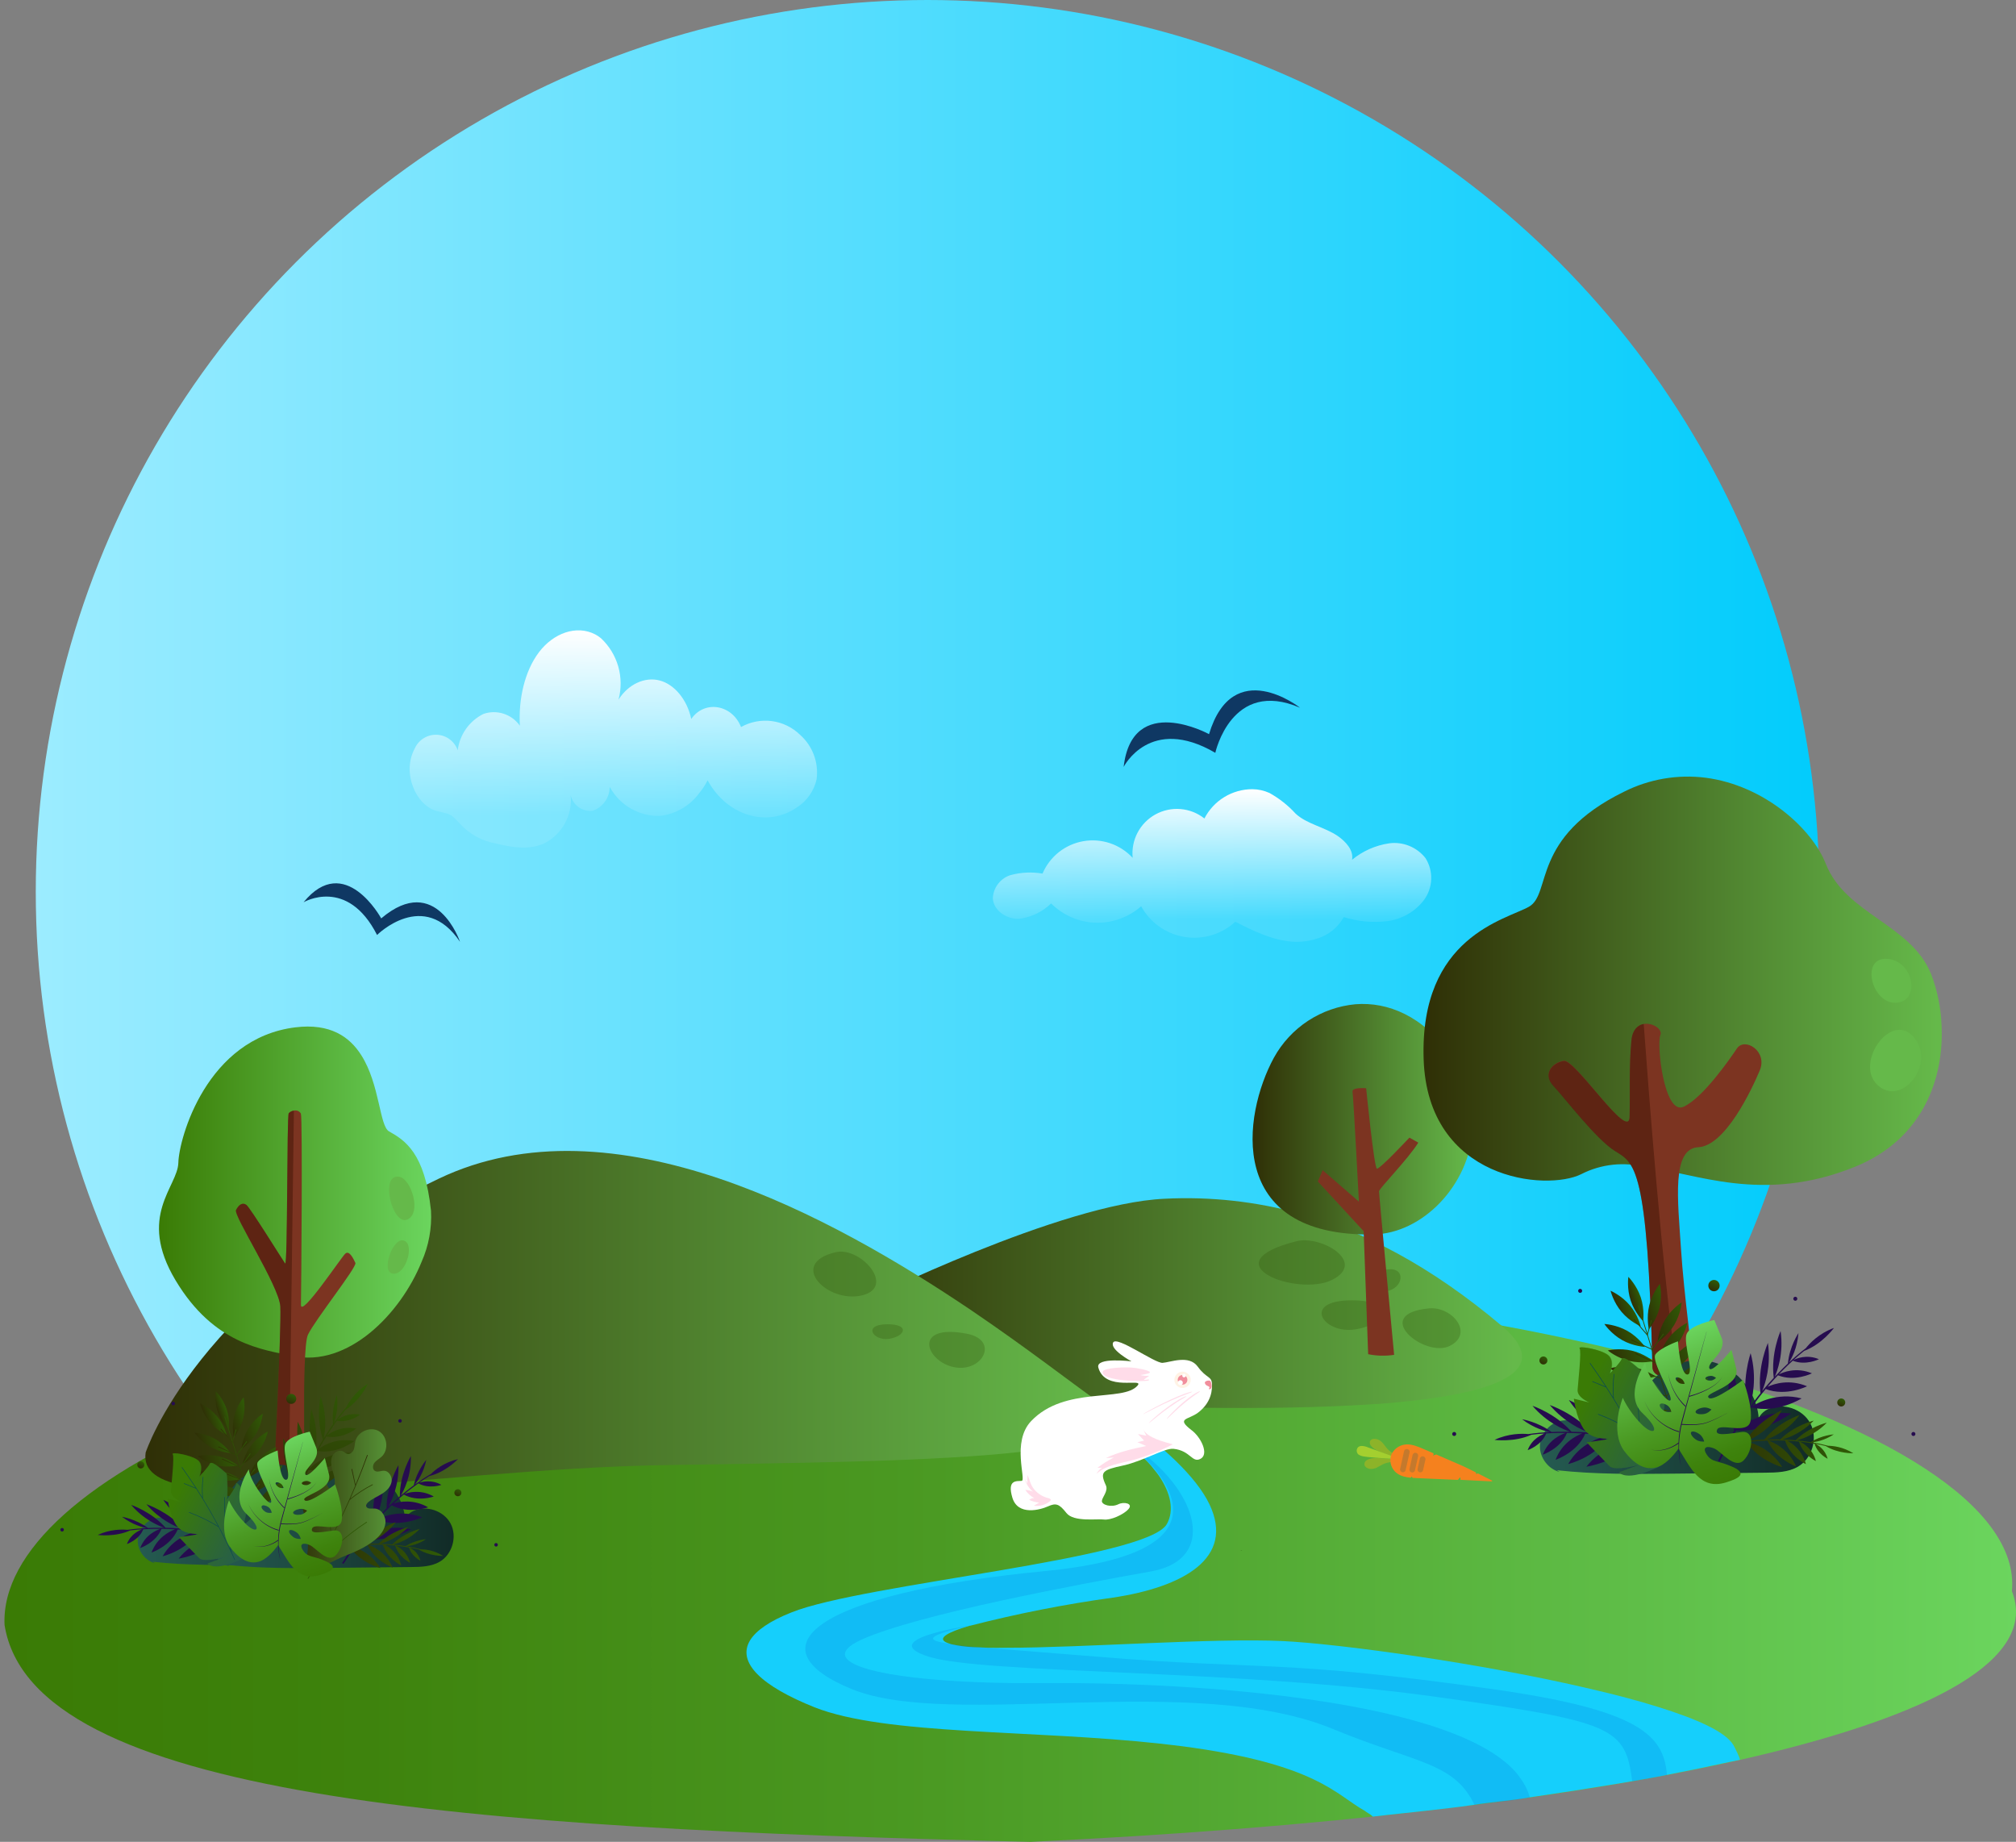 <svg width="451" height="412" viewBox="0 0 451 412" fill="none" xmlns="http://www.w3.org/2000/svg">
<rect x="0" y="0" width="451" height="412" fill="#808080" stroke="none"/>
<circle cx="207.5" cy="199.5" r="199.5" fill="url(#paint0_linear)"/>
<g clip-path="url(#clip0)">
<path d="M450.086 355.937C461.988 386.16 355.724 406.133 230.509 412C103.764 408.935 7.197 402.111 1.02 363.498C-0.508 330.85 78.204 293.646 203.419 287.779C328.635 281.912 453.658 318.107 450.086 355.937Z" fill="url(#paint1_linear)"/>
<path d="M389.269 393.625C380.037 395.603 378.233 395.977 372.845 397.027C370.121 397.589 367.785 397.958 365.083 398.441C364.227 398.591 363.155 398.757 362.159 398.944C354.992 400.127 348.461 401.136 342.065 402.068C338.357 402.741 333.757 403.074 329.681 403.727C323.266 404.698 309.671 406.01 307.13 406.353C306.506 405.733 305.785 405.478 305.333 405.071C298.841 401.471 294.586 394.557 264.394 390.603L259.894 390.068C230.79 386.86 198.237 388.215 182.228 381.904C170.461 377.197 164.706 371.895 167.842 366.849C169.188 364.718 172.158 362.617 177.064 360.674C193.128 354.219 256.721 348.804 261.055 340.881C262.679 337.914 261.996 334.111 259.211 330.029C258.879 329.569 258.511 329.103 258.142 328.658L257.533 327.898C256.407 326.61 255.173 325.412 253.845 324.335L253.309 323.876L252.424 323.153C251.613 322.483 251.004 322.038 250.746 321.85C250.488 321.669 250.746 321.85 250.746 321.85C243.229 316.638 234.954 312.632 226.216 309.966L220.037 301.93C240.288 308.038 264.744 324.335 270.554 336.468C276.364 348.593 264.597 355.018 248.975 357.367C238.217 358.851 227.551 360.952 217.031 363.656H216.939L215.094 364.228C211.203 365.546 209.561 366.774 212.365 367.648L212.807 367.791C214.408 368.152 216.037 368.371 217.676 368.446C218.691 368.446 219.834 368.551 221.051 368.589C222.269 368.627 223.615 368.589 225.017 368.589C242.354 368.589 271.403 366.345 287.025 367.09C299.492 367.685 331.289 372.001 355.838 377.792C361.371 379.072 366.424 380.406 370.906 381.814C379.667 384.54 386.011 387.379 387.782 390.347C388.167 391.046 389.066 392.849 389.269 393.625Z" fill="#15CFFC"/>
<path opacity="0.19" d="M342.23 402.056C338.391 402.874 334.369 403.121 329.846 403.715C325.29 394.143 316.736 394.417 298.293 386.795C266.938 373.811 212.843 386.938 190.527 377.818C168.21 368.69 181.6 356.467 233.851 351.421C266.293 348.288 264.91 337.586 259.377 329.942C259.045 329.482 258.676 329.015 258.307 328.571L257.698 327.885C256.541 326.628 255.309 325.438 254.009 324.323L253.475 323.864L252.59 323.141C251.778 322.471 251.17 322.026 250.911 321.838C267.363 331.425 273.597 348.619 257.422 351.519C241.247 354.411 205.503 361.068 192.869 366.702C180.235 372.343 199.988 376.779 233.814 376.5C267.64 376.221 326.161 380.205 339.57 396.992C340.886 398.777 341.606 399.924 342.23 402.056Z" fill="#006AD4"/>
<path opacity="0.19" d="M372.915 397.05C370.232 397.591 367.881 397.987 365.154 398.465C363.567 386.392 361.148 385.121 321.069 379.54C276.971 373.364 220.035 374.472 207.77 370.578C195.967 366.872 215.498 363.845 216.992 363.626C207.642 365.795 206.406 366.872 212.437 367.686C214.502 368.017 217.417 368.296 221.124 368.635L232.19 369.523L246.373 370.653C281.545 373.568 286.562 371.12 334.017 377.853C366.681 382.485 372.215 388.088 372.915 397.05Z" fill="#006AD4"/>
<path d="M308.104 314.063L307.679 314.056C302.969 314.395 297.921 314.613 292.747 314.756C267.872 315.449 239.495 314.139 224.174 313.333C188.963 311.48 169.883 300.417 193.334 291.055C193.334 291.055 237.298 269.192 260.534 268.145C270.738 267.625 280.959 268.748 290.809 271.459C305.117 275.42 320.099 283.2 335.955 296.576C348.846 307.473 332.595 312.226 308.104 314.063Z" fill="url(#paint2_linear)"/>
<path opacity="0.28" d="M290.063 277.642C295.523 276.264 305.789 282.281 298.095 286.25C290.399 290.212 270.27 282.62 290.063 277.642Z" fill="#314F09"/>
<path opacity="0.28" d="M310.223 283.968C314.728 283.298 313.981 288.321 310.106 288.811C306.231 289.3 302.781 285.068 310.223 283.968Z" fill="#314F09"/>
<path opacity="0.28" d="M302.315 290.867C312.657 290.822 310.31 296.267 303.152 297.374C295.995 298.481 291.036 290.912 302.315 290.867Z" fill="#314F09"/>
<path opacity="0.28" d="M319.687 292.667C324.826 292.185 329.878 298.27 324.328 301.065C318.778 303.859 306.446 293.925 319.687 292.667Z" fill="#314F09"/>
<path d="M148.997 327.718C95.667 328.576 29.983 341.628 32.588 324.901C32.588 324.901 44.182 289.466 98.143 263.664C117.6 254.356 139.693 256.487 160.885 263.619C181.709 270.661 201.622 282.522 217.374 293.157C229.952 301.69 239.879 309.447 245.298 313.258C264.265 326.633 202.342 326.859 148.997 327.718Z" fill="url(#paint3_linear)"/>
<path opacity="0.28" d="M216.269 298.331C223.678 299.747 219.807 307.082 213.446 305.824C207.085 304.559 204.024 296.004 216.269 298.331Z" fill="#314F09"/>
<path opacity="0.28" d="M198.493 296.222C203.664 296.207 202.49 298.918 198.912 299.475C195.333 300.025 192.839 296.244 198.493 296.222Z" fill="#314F09"/>
<path opacity="0.28" d="M186.979 280.097C192.535 278.809 200.526 287.9 192.854 289.76C185.181 291.62 176.064 282.673 186.979 280.097Z" fill="#314F09"/>
<path d="M277.902 346.817L277.476 346.802C277.615 346.756 277.765 346.764 277.902 346.817Z" fill="#1A2B00"/>
<path d="M329.494 252.435C328.745 265.208 318.16 275.925 307.274 276.128C274.035 276.746 278.02 249.355 284.989 236.589C286.824 233.26 289.445 230.429 292.625 228.342C295.806 226.264 299.447 224.991 303.232 224.637C310.476 224.072 318.34 227.235 324.603 236.115C328.062 240.829 329.789 246.591 329.494 252.435Z" fill="url(#paint4_linear)"/>
<path d="M306.074 302.917C307.986 303.309 309.951 303.354 311.88 303.06C311.88 303.06 308.485 267.121 308.501 266.481C308.516 265.84 314.937 259.371 317.287 255.59L315.296 254.476C315.296 254.476 308.662 261.578 308.027 261.412C307.392 261.239 305.62 243.427 305.62 243.427C305.62 243.427 302.389 243.141 302.575 244.211C302.763 245.28 303.999 268.785 303.999 268.785L295.888 261.758L294.818 264.289L305.061 275.405L306.074 302.917Z" fill="#7C3421"/>
<path d="M94.322 282.244C89.599 293.932 77.794 305.967 65.46 303.308C58.916 301.9 47.882 300.785 39.265 286.378C30.649 271.971 39.77 265.501 39.9 260.079C40.031 254.664 46.212 232.236 66.089 229.803C73.848 228.847 78.215 231.889 80.845 236.069C84.977 242.599 84.89 251.892 87.041 253.082C90.538 255.041 95.062 257.857 96.418 270.804C96.635 274.727 95.916 278.651 94.322 282.244Z" fill="url(#paint5_linear)"/>
<path d="M68.319 336.831C68.304 337.448 66.412 338.164 64.549 338.186C62.687 338.209 60.943 337.892 61.019 336.446C61.019 336.446 63.01 296.809 62.707 292.208C62.404 287.606 52.165 271.903 52.802 270.661C53.438 269.418 54.291 268.914 55.118 269.516C55.945 270.119 63.18 281.784 63.779 282.628C64.38 283.471 64.148 249.626 64.591 249.016C64.891 248.685 65.304 248.481 65.749 248.436C66.044 248.361 66.356 248.383 66.638 248.496C66.919 248.617 67.154 248.82 67.306 249.084C67.708 250.146 67.395 288.796 67.322 291.861C67.248 294.927 76.349 281.22 77.252 280.414C78.154 279.608 79.098 281.619 79.504 282.507C79.91 283.404 70.425 295.288 68.883 298.579C67.342 301.863 68.349 335.573 68.319 336.831Z" fill="#7C3421"/>
<path opacity="0.44" d="M64.549 338.186C62.726 338.292 60.943 337.892 61.02 336.446C61.02 336.446 63.01 296.809 62.708 292.208C62.404 287.606 52.165 271.903 52.802 270.661C53.438 269.418 54.291 268.914 55.118 269.516C55.945 270.119 63.18 281.785 63.78 282.628C64.38 283.472 64.148 249.626 64.591 249.016C64.891 248.685 65.304 248.481 65.749 248.436L64.549 338.186Z" fill="#381102"/>
<path d="M89.251 263.214C92.011 263.612 94.418 271.41 91.096 272.806C87.775 274.204 84.883 262.588 89.251 263.214Z" fill="url(#paint6_linear)"/>
<path d="M415.084 260.951C394.239 269.484 378.931 262.239 368.205 261.109C363.354 259.814 358.192 260.364 353.722 262.653C346.045 266.487 319.326 264.137 318.479 236.829C317.632 209.52 336.857 205.74 342.027 202.832C347.196 199.933 342.4 187.348 363.287 177.11C368.938 174.265 375.31 173.172 381.587 173.97C394.784 175.711 405.374 185.389 408.465 193.253C412.923 204.535 427.529 206.719 432.018 217.91C433.433 221.615 434.223 225.524 434.352 229.478C434.897 241.061 430.305 254.723 415.084 260.951Z" fill="url(#paint7_linear)"/>
<path d="M393.671 239.457C391.833 243.832 385.949 256.327 379.919 256.621C373.889 256.914 375.369 268.603 376.049 279.267C376.729 289.931 378.778 303.909 378.726 306.063C378.705 306.96 377.123 307.72 375.298 308.014C372.76 308.421 369.76 307.969 369.669 305.845C368.614 260.65 365.615 260.138 361.305 257.449C356.996 254.76 350.058 245.565 347.537 242.906C345.016 240.24 347.237 237.679 349.832 237.273C352.427 236.866 364.422 255.438 364.557 249.85C364.692 244.269 364.401 238.666 364.972 232.649C365.214 230.269 366.474 229.259 367.715 229.049C369.74 228.717 371.948 230.216 371.448 231.511C370.544 233.65 372.304 249.601 376.657 247.56C381.011 245.519 386.854 237.062 388.578 234.516C390.301 231.971 395.496 235.096 393.671 239.457Z" fill="#7C3421"/>
<path opacity="0.44" d="M375.297 308.074C372.758 308.481 369.758 308.021 369.667 305.905C368.613 260.71 365.614 260.198 361.304 257.509C356.994 254.813 350.056 245.625 347.535 242.959C345.015 240.3 347.235 237.739 349.83 237.333C352.426 236.926 364.422 255.438 364.557 249.85C364.692 244.269 364.4 238.666 364.972 232.648C365.214 230.268 366.474 229.259 367.715 229.048C368.786 243.531 371.776 283.868 375.297 308.074Z" fill="#381102"/>
<path d="M422.597 214.525C428.225 215.314 429.63 224.106 424.089 224.298C418.547 224.492 416.018 213.591 422.597 214.525Z" fill="url(#paint8_linear)"/>
<path d="M428.501 232.479C432.823 238.458 425.208 247.673 419.973 242.657C414.733 237.643 423.458 225.481 428.501 232.479Z" fill="url(#paint9_linear)"/>
<path d="M90.9 277.849C92.501 279.355 90.526 285.473 87.753 284.87C84.978 284.268 88.366 275.467 90.9 277.849Z" fill="url(#paint10_linear)"/>
<path d="M251.374 171.552C251.374 171.552 257.253 159.869 271.876 168.395C271.876 168.395 275.504 151.697 290.827 158.307C290.827 158.307 275.843 146.446 270.471 164.225C270.528 164.226 253.283 154.827 251.374 171.552Z" fill="#0F3863"/>
<path d="M67.911 201.825C67.911 201.825 77.681 196.048 84.354 209.145C84.354 209.145 94.834 198.669 102.91 210.674C102.91 210.674 97.608 194.979 85.282 205.432C85.282 205.432 77.147 190.507 67.911 201.825Z" fill="#0F3863"/>
<path d="M182.681 174.325C182.101 176.923 180.514 179.186 178.268 180.614C171.623 185.214 162.599 182.467 158.301 174.546C157.759 175.608 157.101 176.608 156.34 177.526C155.296 178.916 153.977 180.076 152.466 180.935C150.954 181.794 149.283 182.331 147.555 182.516C145.319 182.558 143.113 181.995 141.17 180.888C139.226 179.781 137.618 178.169 136.513 176.223L136.391 176.021L136.381 176.433C136.297 177.544 135.887 178.606 135.204 179.487C134.521 180.367 133.594 181.028 132.54 181.385C131.446 181.492 130.35 181.199 129.454 180.561C128.558 179.924 127.924 178.983 127.666 177.914C127.873 180.096 127.416 182.291 126.356 184.21C125.295 186.129 123.682 187.684 121.725 188.671C118.25 190.208 114.46 189.533 110.858 188.664C107.808 188.113 105.021 186.578 102.924 184.294C100.585 181.751 100.66 182.178 97.752 181.426C93.15 180.263 89.76 172.961 92.821 167.35C93.255 166.414 93.958 165.629 94.841 165.096C95.723 164.564 96.744 164.307 97.774 164.359C98.804 164.411 99.794 164.771 100.618 165.391C101.442 166.01 102.061 166.862 102.398 167.837C102.608 166.113 103.242 164.468 104.243 163.048C105.244 161.629 106.58 160.48 108.134 159.704C109.594 159.192 111.182 159.172 112.655 159.646C114.128 160.121 115.406 161.064 116.295 162.331C115.969 156.397 117.356 150.134 120.584 145.877C123.812 141.62 128.971 139.727 133.18 141.918C133.625 142.157 134.046 142.438 134.437 142.758C136.277 144.475 137.615 146.662 138.308 149.082C139 151.503 139.021 154.066 138.367 156.498C140.553 153.054 144.245 151.338 147.576 152.215C150.907 153.09 153.736 156.542 154.64 160.827C157.585 156.55 163.783 157.552 165.776 162.631C167.87 161.455 170.29 160.988 172.671 161.303C175.053 161.616 177.268 162.693 178.987 164.372C180.372 165.6 181.433 167.151 182.077 168.887C182.722 170.622 182.929 172.489 182.681 174.325Z" fill="url(#paint11_linear)"/>
<path d="M318.62 201.243C317.634 202.554 316.395 203.661 314.974 204.482C313.552 205.31 311.98 205.837 310.351 206.048C307.078 206.432 303.762 206.131 300.613 205.152C299.296 207.517 297.099 209.257 294.502 209.995C292.735 210.552 290.879 210.77 289.032 210.635C284.524 210.281 280.341 208.217 276.355 206.176C274.842 207.57 273.032 208.601 271.062 209.189C269.091 209.776 267.012 209.912 264.983 209.58C262.953 209.249 261.025 208.458 259.346 207.268C257.666 206.086 256.279 204.527 255.288 202.727C252.479 205.197 248.834 206.508 245.094 206.395C241.354 206.274 237.797 204.738 235.147 202.094C233.189 203.992 230.667 205.197 227.962 205.536C225.233 205.634 222.324 203.751 222.105 201.01C222.138 199.827 222.542 198.675 223.26 197.734C223.979 196.785 224.975 196.084 226.11 195.738C228.429 195.12 230.855 195.007 233.221 195.414C234.017 193.539 235.27 191.897 236.864 190.624C238.459 189.362 240.345 188.515 242.35 188.166C244.354 187.816 246.415 187.973 248.343 188.624C250.272 189.275 252.007 190.398 253.391 191.889C253.194 189.948 253.574 187.989 254.482 186.26C255.391 184.531 256.788 183.108 258.5 182.168C260.212 181.229 262.163 180.815 264.108 180.977C266.054 181.14 267.909 181.873 269.441 183.083C270.454 181.11 271.991 179.454 273.883 178.299C275.776 177.142 277.95 176.532 280.168 176.535C281.489 176.546 282.793 176.834 283.997 177.38C286.179 178.594 288.152 180.153 289.837 181.999C292.379 184.363 296.369 184.999 299.331 187.046C301.091 188.297 302.849 190.187 302.471 192.326C304.85 190.363 307.72 189.09 310.77 188.644C312.296 188.44 313.848 188.638 315.275 189.219C316.7 189.799 317.95 190.745 318.9 191.95C319.782 193.351 320.226 194.985 320.175 196.642C320.126 198.291 319.584 199.895 318.62 201.243Z" fill="url(#paint12_linear)"/>
<path d="M309.376 327.538C308.915 327.763 308.501 328.042 308.036 328.268C307.558 328.517 307.019 328.622 306.483 328.577C305.931 328.509 305.375 328.17 305.244 327.711C305.202 327.5 305.228 327.281 305.317 327.093C305.407 326.897 305.555 326.732 305.742 326.626C306.15 326.393 306.603 326.242 307.072 326.189C308.256 326.009 312.123 326.438 312.123 326.438C312.123 326.438 312.435 326.852 311.726 326.965C310.886 327.108 310.123 327.161 309.376 327.538Z" fill="#8DB329"/>
<path d="M310.303 324.02C309.968 323.636 309.717 323.222 309.386 322.845C309.047 322.431 308.602 322.115 308.099 321.942C307.569 321.768 306.926 321.836 306.618 322.175C306.34 322.484 306.391 322.943 306.626 323.305C306.904 323.689 307.256 324.005 307.662 324.239C308.662 324.886 312.354 326.106 312.354 326.106C312.354 326.106 312.808 325.873 312.211 325.489C311.501 325.007 310.838 324.645 310.303 324.02Z" fill="#8DB329"/>
<path d="M306.116 323.794C305.647 323.584 305.143 323.463 304.631 323.44C303.325 323.455 303.25 324.917 303.949 325.391C304.306 325.602 304.702 325.737 305.114 325.798C305.781 325.948 309.258 326.189 311.525 326.332C311.594 326.34 311.662 326.317 311.717 326.28C311.772 326.235 311.81 326.182 311.824 326.114C311.839 326.046 311.829 325.978 311.796 325.918C311.763 325.858 311.71 325.813 311.646 325.79C309.591 325.052 306.558 323.968 306.116 323.794Z" fill="#A4CF2F"/>
<path d="M312.562 329.593C311.961 329.164 311.504 328.562 311.254 327.861C311.003 327.168 310.971 326.408 311.16 325.692C311.571 324.306 312.934 323.245 314.451 323.109C315.809 322.996 317.139 323.553 318.393 324.096L320.677 325.082C320.726 325.301 320.693 325.534 320.585 325.73C320.76 325.451 321.036 325.429 321.311 325.353L327.058 327.846C327.616 328.087 328.855 328.697 330.148 329.345C330.15 329.495 330.271 329.623 330.25 329.714C330.38 329.699 330.503 329.654 330.61 329.578C331.883 330.218 333.126 330.851 333.755 331.175C333.776 331.182 333.794 331.198 333.804 331.22C333.814 331.243 333.817 331.265 333.813 331.288C333.807 331.31 333.795 331.333 333.776 331.348C333.758 331.363 333.735 331.371 333.712 331.371L326.727 331.017C326.662 330.776 326.842 330.61 326.612 330.475L326.136 331.039L316.912 330.633C316.605 330.618 316.294 330.603 315.99 330.58C315.926 330.475 315.874 330.354 315.835 330.234C315.754 330.331 315.68 330.444 315.61 330.55C314.509 330.444 313.434 330.218 312.562 329.593Z" fill="#F5811E"/>
<path d="M314.716 324.758L313.844 328.705" stroke="#C4792D" stroke-width="1.26" stroke-miterlimit="10" stroke-linecap="round"/>
<path d="M316.625 325.602L315.933 328.742" stroke="#C4792D" stroke-width="1.26" stroke-miterlimit="10" stroke-linecap="round"/>
<path d="M318.258 326.393L317.746 328.712" stroke="#C4792D" stroke-width="1.26" stroke-miterlimit="10" stroke-linecap="round"/>
<path d="M267.946 305.696C269.921 308.415 271.072 307.752 271.138 309.65C271.22 312.083 270.267 314.259 268.057 315.961C265.846 317.656 262.955 317.159 266.619 319.953C268.696 321.535 270.499 325.27 268.588 326.309C266.675 327.349 266.352 324.472 262.512 324.08C260.497 323.884 255.827 326.814 251.255 327.816C246.684 328.81 245.984 329.194 247.386 332.229C247.994 333.547 246.537 334.918 246.5 335.761C246.463 336.605 248.569 337.282 250.205 336.477C251.436 335.867 253.571 336.296 252.448 337.569C251.324 338.841 248.386 340.107 246.949 339.896C245.513 339.685 240.195 340.521 238.566 338.435C236.935 336.349 236.194 336.175 234.46 336.951C232.726 337.734 227.723 339.128 226.481 335.023C225.239 330.911 227.458 331.355 228.556 331.25C229.653 331.144 226.238 322.529 230.684 317.874C238.204 309.974 251.228 313.702 254.472 309.951C256.112 308.061 247.234 311.45 245.71 305.907C245.049 303.505 253.122 304.521 253.122 304.521C253.122 304.521 248.229 301.893 249.018 300.311C249.806 298.722 258.328 304.966 260.081 304.853C261.835 304.74 265.971 302.97 267.946 305.696Z" fill="white"/>
<path d="M263.436 310.094C262.64 309.484 262.494 308.34 263.109 307.541C263.724 306.743 264.869 306.6 265.665 307.217C266.46 307.827 266.606 308.972 265.991 309.77C265.376 310.569 264.232 310.712 263.436 310.094Z" fill="#FFF3E5"/>
<path d="M263.891 309.507C263.42 309.146 263.333 308.468 263.697 307.993C264.062 307.527 264.738 307.436 265.209 307.805C265.681 308.167 265.767 308.844 265.403 309.319C265.039 309.786 264.361 309.876 263.891 309.507Z" fill="#F18E9C"/>
<path d="M263.715 309.733C263.472 309.545 263.428 309.198 263.616 308.957C263.803 308.709 264.153 308.663 264.396 308.852C264.638 309.04 264.683 309.394 264.495 309.635C264.308 309.876 263.959 309.921 263.715 309.733Z" fill="white"/>
<path d="M264.637 308.023C264.466 307.888 264.434 307.639 264.567 307.473C264.699 307.3 264.945 307.27 265.116 307.398C265.287 307.534 265.319 307.775 265.186 307.948C265.054 308.121 264.808 308.151 264.637 308.023Z" fill="white"/>
<path d="M246.733 306.751C247.008 305.998 251.854 305.651 254.115 306.013C256.377 306.374 257.527 306.803 257.2 307.067C256.874 307.338 255.107 307.587 255.107 307.587C255.697 307.722 256.303 307.782 256.907 307.752C257.515 307.654 255.543 308.664 255.986 308.671C256.43 308.686 257.394 308.4 256.959 308.777C256.524 309.161 245.913 309.01 246.733 306.751Z" fill="#FFDCE9"/>
<path d="M266.161 311.397C262.996 312.256 256.659 315.653 255.818 316.263C254.977 316.865 260.687 313.559 266.133 311.593C267.033 311.262 266.781 311.224 266.161 311.397Z" fill="#FFDCE9"/>
<path d="M264.859 312.497C262.074 313.725 257.555 317.611 257.056 318.266C256.557 318.921 260.461 315.186 264.945 312.655C265.69 312.241 265.405 312.248 264.859 312.497Z" fill="#FFDCE9"/>
<path d="M267.923 311.39C265.303 312.716 261.428 316.692 261.043 317.347C260.658 318.003 263.944 314.222 268.048 311.556C268.728 311.111 268.447 311.134 267.923 311.39Z" fill="#FFDCE9"/>
<path d="M270.746 308.905C270.519 308.679 269.437 308.882 269.538 309.357C269.708 310.147 270.719 309.982 270.561 310.426C270.48 310.652 270.28 310.735 270.578 310.742C271.303 310.773 271.08 309.244 270.746 308.905Z" fill="#F18E9C"/>
<path d="M262.367 323.086C259.462 324.592 256.408 325.79 253.255 326.663C250.281 327.431 247.614 327.665 245.287 329.668C245.58 329.118 246.01 328.651 246.534 328.32L245.518 328.328C246.664 327.446 247.891 326.678 249.183 326.031L247.378 326.159C250.212 324.78 253.327 324.11 256.407 323.447L254.445 322.604L255.943 322.242L254.571 320.774L256.435 321.135L255.717 319.697C256.695 321.678 260.499 322.529 262.367 323.086Z" fill="#FFDCE9"/>
<path d="M234.538 335.121C234.804 335.181 235.156 335.354 235.061 335.595C235.029 335.671 234.978 335.731 234.915 335.776C234.416 336.198 233.835 336.499 233.21 336.68C232.584 336.861 231.927 336.906 231.284 336.808L232.478 336.115C231.703 336.04 230.946 335.836 230.241 335.505C230.55 335.234 230.954 335.091 231.367 335.106C230.557 334.669 229.867 334.036 229.361 333.268C229.96 333.306 230.549 333.441 231.104 333.675C230.2 332.959 229.564 331.958 229.301 330.843L229.829 331.815C229.842 331.182 229.84 330.549 229.877 329.924C230.362 331.046 230.522 332.139 231.326 333.11C232.148 334.119 233.277 334.82 234.538 335.121Z" fill="#FFDCE9"/>
<path d="M34.688 349.682C32.463 349.104 30.777 346.889 30.81 344.589C30.844 342.288 32.594 340.124 34.835 339.61C37.076 339.097 39.593 340.284 40.623 342.341C39.413 339.609 40.168 336.04 42.591 334.293C45.014 332.547 48.898 333.138 50.439 335.698C52.376 330.215 58.67 326.67 64.359 327.859C70.048 329.048 74.399 334.817 73.98 340.617C73.356 339.356 74.516 337.895 75.789 337.297C78.74 335.915 82.666 337.238 84.18 340.125C85.693 343.011 84.548 346.996 81.733 348.638C79.825 349.752 77.501 349.805 75.291 349.827C69.188 349.891 63.085 349.954 56.981 350.016C49.368 350.095 41.733 350.173 34.164 349.34" fill="url(#paint13_linear)"/>
<path d="M51.324 350.383C49.099 349.805 47.413 347.59 47.446 345.29C47.48 342.99 49.23 340.825 51.471 340.312C53.712 339.798 56.229 340.986 57.259 343.042C56.05 340.31 56.804 336.741 59.227 334.994C61.65 333.248 65.534 333.839 67.075 336.399C69.012 330.916 75.306 327.371 80.995 328.56C86.684 329.75 91.035 335.519 90.616 341.318C89.992 340.057 91.152 338.596 92.425 337.999C95.376 336.616 99.302 337.939 100.816 340.826C102.329 343.713 101.184 347.697 98.369 349.339C96.461 350.453 94.137 350.506 91.927 350.528C85.824 350.592 79.721 350.655 73.617 350.717C66.004 350.797 58.368 350.874 50.8 350.041" fill="url(#paint14_linear)"/>
<path d="M50.707 315.229C51.513 317.642 51.178 319.928 51.178 319.928C51.178 319.928 49.536 318.303 48.73 315.89C47.923 313.477 48.258 311.19 48.258 311.19C48.258 311.19 49.901 312.816 50.707 315.229Z" fill="url(#paint15_linear)"/>
<path d="M48.523 316.768C50.169 318.708 50.708 320.955 50.708 320.955C50.708 320.955 48.579 320.058 46.934 318.118C45.288 316.178 44.749 313.93 44.749 313.93C44.749 313.93 46.878 314.828 48.523 316.768Z" fill="url(#paint16_linear)"/>
<path d="M48.048 321.84C50.264 323.09 51.548 325.011 51.548 325.011C51.548 325.011 49.24 324.907 47.026 323.657C44.81 322.408 43.526 320.487 43.526 320.487C43.526 320.487 45.833 320.591 48.048 321.84Z" fill="url(#paint17_linear)"/>
<path d="M48.931 325.747C51.405 326.332 53.172 327.821 53.172 327.821C53.172 327.821 50.927 328.362 48.452 327.778C45.977 327.193 44.21 325.705 44.21 325.705C44.21 325.705 46.456 325.163 48.931 325.747Z" fill="url(#paint18_linear)"/>
<path d="M49.319 329.026C51.822 329.473 53.668 330.863 53.668 330.863C53.668 330.863 51.456 331.527 48.952 331.08C46.45 330.632 44.603 329.243 44.603 329.243C44.603 329.243 46.815 328.579 49.319 329.026Z" fill="url(#paint19_linear)"/>
<path d="M50.706 332.456C53.179 333.045 54.944 334.536 54.944 334.536C54.944 334.536 52.697 335.074 50.224 334.485C47.75 333.896 45.986 332.404 45.986 332.404C45.986 332.404 48.232 331.867 50.706 332.456Z" fill="url(#paint20_linear)"/>
<path d="M51.372 336.442C53.913 336.526 55.94 337.635 55.94 337.635C55.94 337.635 53.846 338.61 51.304 338.527C48.763 338.443 46.736 337.334 46.736 337.334C46.736 337.334 48.831 336.358 51.372 336.442Z" fill="url(#paint21_linear)"/>
<path d="M54.409 317.291C53.807 319.762 52.307 321.52 52.307 321.52C52.307 321.52 51.782 319.269 52.383 316.797C52.984 314.325 54.485 312.568 54.485 312.568C54.485 312.568 55.01 314.819 54.409 317.291Z" fill="url(#paint22_linear)"/>
<path d="M57.292 320.698C55.976 322.874 54.017 324.098 54.017 324.098C54.017 324.098 54.192 321.794 55.509 319.617C56.825 317.441 58.785 316.217 58.785 316.217C58.785 316.217 58.609 318.521 57.292 320.698Z" fill="url(#paint23_linear)"/>
<path d="M57.9 324.504C56.339 326.511 54.249 327.497 54.249 327.497C54.249 327.497 54.693 325.229 56.255 323.222C57.817 321.215 59.906 320.228 59.906 320.228C59.906 320.228 59.462 322.496 57.9 324.504Z" fill="url(#paint24_linear)"/>
<path d="M59.474 327.769C57.751 329.639 55.587 330.449 55.587 330.449C55.587 330.449 56.217 328.225 57.942 326.355C59.665 324.485 61.829 323.676 61.829 323.676C61.829 323.676 61.198 325.899 59.474 327.769Z" fill="url(#paint25_linear)"/>
<path d="M60.472 331.601C58.576 333.296 56.345 333.892 56.345 333.892C56.345 333.892 57.188 331.74 59.084 330.046C60.98 328.351 63.211 327.755 63.211 327.755C63.211 327.755 62.368 329.906 60.472 331.601Z" fill="url(#paint26_linear)"/>
<path d="M61.233 334.997C59.337 336.691 57.105 337.288 57.105 337.288C57.105 337.288 57.948 335.136 59.844 333.441C61.74 331.747 63.971 331.15 63.971 331.15C63.971 331.15 63.129 333.302 61.233 334.997Z" fill="url(#paint27_linear)"/>
<path d="M58.094 342.06L57.946 342.106L50.178 316.902L50.328 316.856L58.094 342.06Z" fill="url(#paint28_linear)"/>
<path d="M52.033 322.822L49.326 319.653L49.445 319.552L51.962 322.499L52.734 319.747L52.884 319.789L52.033 322.822Z" fill="url(#paint29_linear)"/>
<path d="M52.98 325.621L48.824 323.689L48.889 323.548L52.929 325.425L55.133 322.387L55.259 322.479L52.98 325.621Z" fill="url(#paint30_linear)"/>
<path d="M53.796 328.344L49.639 326.411L49.705 326.27L53.745 328.148L55.949 325.11L56.076 325.201L53.796 328.344Z" fill="url(#paint31_linear)"/>
<path d="M54.922 331.426L50.686 329.809L50.742 329.664L54.87 331.239L56.993 328.504L57.115 328.599L54.922 331.426Z" fill="url(#paint32_linear)"/>
<path d="M55.855 334.759L52.778 334.078L52.811 333.926L55.796 334.586L58.035 331.897L58.155 331.997L55.855 334.759Z" fill="url(#paint33_linear)"/>
<path d="M56.671 337.759L53.571 337.279L53.595 337.124L56.612 337.593L58.825 335.095L58.942 335.198L56.671 337.759Z" fill="url(#paint34_linear)"/>
<path d="M81.389 331.736C82.905 337.44 81.306 342.246 80.693 343.77L80.948 343.454C81.788 342.389 82.671 341.365 83.581 340.372C82.889 334.635 85.516 329.327 85.516 329.327C86.231 334.305 84.761 338.28 84.017 339.899C84.668 339.202 85.332 338.521 86.003 337.853C86.162 337.695 86.323 337.539 86.484 337.383C86.463 332.164 89.144 327.732 89.144 327.732C89.248 332.295 87.634 335.676 86.872 337.011C87.026 336.864 87.181 336.717 87.336 336.572C87.334 336.571 87.331 336.57 87.329 336.569C87.329 336.569 87.338 336.564 87.352 336.559C88.042 335.918 88.744 335.298 89.456 334.699C89.412 329.839 91.917 325.699 91.917 325.699C92.019 330.209 90.307 333.474 89.682 334.511C90.303 333.993 90.93 333.489 91.563 333C91.898 332.743 92.235 332.49 92.573 332.242C93.301 328.898 95.37 326.548 95.37 326.548C94.759 329.519 93.383 331.391 92.808 332.069C93.999 331.203 95.21 330.395 96.445 329.677C97.319 328.812 99.361 327.106 102.447 326.389C102.447 326.389 99.771 329.269 96.048 330.176C95.271 330.651 94.501 331.163 93.74 331.701C94.383 331.462 96.489 330.861 98.749 332.153C98.749 332.153 96.004 333.148 93.588 331.81C92.939 332.272 92.297 332.751 91.664 333.244C91.28 333.545 90.898 333.852 90.519 334.163C91.361 333.852 94.102 333.072 97.039 334.751C97.039 334.751 93.477 336.044 90.334 334.314C89.559 334.954 88.794 335.617 88.043 336.305C89.394 335.884 92.486 335.287 95.773 337.167C95.773 337.167 91.469 338.729 87.601 336.714C87.119 337.165 86.642 337.627 86.174 338.099C85.623 338.653 85.079 339.217 84.542 339.79C85.605 339.264 89.677 337.545 94.417 339.412C94.417 339.412 89.287 341.83 84.374 339.97C83.269 341.157 82.2 342.39 81.195 343.68L81.126 343.766C82.487 342.968 86.713 340.881 91.979 342.098C91.979 342.098 86.546 345.295 80.861 344.098L80.609 344.415C80.512 344.538 80.412 344.658 80.318 344.784L80.041 345.165L78.934 346.69C78.554 347.191 78.225 347.726 77.877 348.248L76.844 349.822L76.515 349.641L77.57 348.055C77.925 347.529 78.26 346.99 78.647 346.486L79.775 344.951L80.056 344.568C80.152 344.441 80.254 344.32 80.353 344.196L80.432 344.098C78.891 337.952 81.389 331.736 81.389 331.736Z" fill="#260C4F"/>
<path d="M85.037 339.546C82.775 343.402 79.338 345.103 78.191 345.584L78.497 345.553C79.518 345.438 80.54 345.368 81.559 345.329C84.277 341.9 88.533 340.486 88.533 340.486C86.235 343.524 83.313 344.851 82.046 345.312C82.768 345.291 83.488 345.286 84.205 345.292C84.375 345.293 84.545 345.297 84.714 345.3C87.511 342.508 91.325 341.59 91.325 341.59C88.925 344.077 86.245 345.01 85.121 345.31C85.282 345.315 85.443 345.32 85.605 345.327C85.604 345.324 85.603 345.323 85.603 345.321C85.603 345.321 85.61 345.324 85.62 345.327C86.333 345.358 87.041 345.406 87.743 345.47C90.334 342.857 93.897 342 93.897 342C91.524 344.458 88.855 345.275 87.964 345.492C88.574 345.55 89.179 345.619 89.78 345.699C90.097 345.743 90.411 345.791 90.725 345.84C92.912 344.45 95.28 344.312 95.28 344.312C93.355 345.567 91.615 345.823 90.943 345.874C92.044 346.053 93.124 346.276 94.169 346.559C95.1 346.569 97.106 346.76 99.135 348.04C99.135 348.04 96.159 348.134 93.688 346.611C93.019 346.445 92.333 346.303 91.637 346.18C92.109 346.4 93.554 347.213 94.063 349.119C94.063 349.119 92.066 348.171 91.497 346.157C90.903 346.053 90.304 345.963 89.701 345.884C89.334 345.837 88.966 345.796 88.597 345.757C89.213 346.044 91.093 347.106 91.754 349.582C91.754 349.582 89.16 348.352 88.417 345.737C87.659 345.66 86.895 345.602 86.125 345.564C87.072 346.067 89.04 347.415 89.78 350.187C89.78 350.187 86.645 348.701 85.669 345.544C85.169 345.524 84.667 345.513 84.163 345.513C83.572 345.511 82.979 345.519 82.385 345.534C83.234 345.826 86.328 347.104 87.849 350.653C87.849 350.653 83.815 349.178 82.198 345.54C80.97 345.577 79.738 345.658 78.507 345.804L78.424 345.813C79.579 346.121 82.954 347.286 85.105 350.77C85.105 350.77 80.489 349.547 78.104 345.847L77.799 345.88C77.681 345.894 77.563 345.904 77.445 345.92L77.092 345.974L75.682 346.19C75.21 346.252 74.746 346.361 74.28 346.451L72.883 346.733L72.805 346.459L74.221 346.182C74.694 346.093 75.162 345.987 75.64 345.927L77.067 345.717L77.424 345.664C77.543 345.648 77.662 345.638 77.781 345.626L77.876 345.616C80.361 341.513 85.037 339.546 85.037 339.546Z" fill="url(#paint35_linear)"/>
<path d="M63.361 321.751C66.727 326.852 66.741 332.098 66.641 333.795L66.787 333.402C67.261 332.078 67.791 330.781 68.357 329.507C65.789 324.103 66.621 318.025 66.621 318.025C68.962 322.677 68.828 327.064 68.629 328.899C69.039 327.999 69.467 327.112 69.906 326.236C70.01 326.028 70.116 325.822 70.223 325.616C68.484 320.498 69.657 315.263 69.657 315.263C71.26 319.709 70.789 323.56 70.481 325.122C70.584 324.927 70.687 324.732 70.792 324.538C70.789 324.537 70.786 324.537 70.783 324.536C70.783 324.536 70.791 324.53 70.802 324.519C71.269 323.663 71.754 322.822 72.256 321.999C70.614 317.242 71.709 312.352 71.709 312.352C73.294 316.747 72.688 320.516 72.416 321.741C72.855 321.028 73.305 320.326 73.765 319.637C74.009 319.274 74.257 318.917 74.507 318.56C74.121 315.037 75.379 312.048 75.379 312.048C75.758 315.168 75.022 317.458 74.682 318.314C75.565 317.071 76.489 315.879 77.465 314.766C78.039 313.63 79.481 311.281 82.275 309.561C82.275 309.561 80.596 313.27 77.239 315.387C76.633 316.11 76.045 316.866 75.475 317.645C76.028 317.199 77.898 315.914 80.541 316.438C80.541 316.438 78.175 318.319 75.361 317.803C74.877 318.469 74.405 319.152 73.945 319.845C73.667 320.267 73.394 320.694 73.124 321.124C73.848 320.541 76.282 318.871 79.718 319.552C79.718 319.552 76.647 321.996 72.992 321.333C72.442 322.217 71.909 323.121 71.398 324.042C72.586 323.184 75.425 321.578 79.272 322.34C79.272 322.34 75.56 325.293 71.099 324.589C70.774 325.192 70.457 325.801 70.153 326.42C69.794 327.145 69.447 327.878 69.108 328.617C69.977 327.751 73.409 324.721 78.678 324.991C78.678 324.991 74.438 329.056 69.002 328.849C68.308 330.379 67.664 331.94 67.102 333.539L67.063 333.647C68.136 332.415 71.598 328.973 77.168 328.432C77.168 328.432 72.887 333.362 66.912 334.061L66.769 334.454C66.714 334.607 66.655 334.759 66.605 334.913L66.458 335.378L65.874 337.24C65.665 337.857 65.518 338.491 65.349 339.119L64.852 341.004L64.47 340.935L64.983 339.03C65.159 338.396 65.311 337.756 65.525 337.133L66.126 335.254L66.277 334.784C66.329 334.628 66.39 334.476 66.446 334.322L66.491 334.199C62.955 328.678 63.361 321.751 63.361 321.751Z" fill="url(#paint36_linear)"/>
<path d="M41.197 334.813C43.769 339.878 48.102 342.446 49.556 343.197L49.159 343.116C47.832 342.835 46.5 342.608 45.169 342.42C41.955 337.819 36.519 335.492 36.519 335.492C39.222 339.553 42.916 341.59 44.531 342.332C43.586 342.208 42.643 342.103 41.702 342.011C41.48 341.99 41.258 341.971 41.035 341.952C37.652 338.125 32.747 336.471 32.747 336.471C35.64 339.866 39.057 341.383 40.5 341.908C40.288 341.892 40.076 341.876 39.864 341.862C39.865 341.86 39.867 341.858 39.867 341.855C39.867 341.855 39.858 341.857 39.844 341.861C38.907 341.801 37.974 341.763 37.048 341.746C33.917 338.169 29.334 336.623 29.334 336.623C32.194 339.979 35.609 341.353 36.756 341.742C35.951 341.73 35.15 341.733 34.355 341.749C33.935 341.759 33.518 341.775 33.101 341.793C30.375 339.779 27.286 339.285 27.286 339.285C29.681 341.096 31.936 341.65 32.811 341.806C31.349 341.877 29.912 342.002 28.513 342.208C27.292 342.093 24.643 342.053 21.852 343.353C21.852 343.353 25.743 343.876 29.138 342.337C30.032 342.225 30.945 342.144 31.869 342.087C31.23 342.294 29.251 343.099 28.39 345.379C28.39 345.379 31.105 344.484 32.055 342.078C32.844 342.032 33.64 342.002 34.438 341.988C34.923 341.981 35.41 341.98 35.898 341.983C35.062 342.253 32.489 343.305 31.37 346.267C31.37 346.267 34.895 345.107 36.136 341.984C37.137 341.994 38.145 342.026 39.158 342.085C37.866 342.576 35.148 343.968 33.896 347.285C33.896 347.285 38.157 345.882 39.758 342.122C40.415 342.167 41.074 342.222 41.735 342.29C42.51 342.369 43.287 342.459 44.064 342.561C42.922 342.804 38.735 343.956 36.38 348.123C36.38 348.123 41.818 346.857 44.308 342.593C45.914 342.807 47.521 343.076 49.118 343.425L49.226 343.448C47.682 343.669 43.139 344.642 39.965 348.645C39.965 348.645 46.139 347.77 49.642 343.534L50.038 343.616C50.191 343.649 50.345 343.677 50.498 343.714L50.955 343.829L52.781 344.29C53.393 344.431 53.99 344.628 54.592 344.803L56.395 345.342L56.525 345.016L54.698 344.479C54.087 344.305 53.483 344.11 52.863 343.97L51.015 343.515L50.553 343.401C50.398 343.365 50.242 343.337 50.087 343.304L49.964 343.28C47.125 337.879 41.197 334.813 41.197 334.813Z" fill="#260C4F"/>
<path d="M68.134 339.076C67.735 337.509 67.182 335.959 67.131 334.344C67.081 332.728 67.647 330.974 69.013 330.112C70.379 329.25 72.572 329.769 73.007 331.326C73.183 331.954 73.215 332.83 73.854 332.96C74.458 333.082 74.864 332.331 74.897 331.715C74.951 330.709 74.602 329.733 74.34 328.76C74.078 327.788 73.906 326.724 74.297 325.796C74.688 324.867 75.836 324.201 76.734 324.655C77.069 324.824 77.339 325.128 77.704 325.217C78.318 325.366 78.911 324.832 79.136 324.241C79.36 323.651 79.344 322.997 79.492 322.383C80.01 320.221 82.859 319.012 84.772 320.141C86.685 321.27 87.005 324.351 85.365 325.849C84.857 326.314 84.213 326.633 83.787 327.175C83.363 327.717 83.271 328.632 83.847 329.01C84.43 329.393 85.197 328.968 85.894 328.988C87.053 329.022 87.82 330.393 87.588 331.53C87.356 332.667 86.43 333.535 85.446 334.15C84.463 334.765 83.371 335.213 82.468 335.942C82.152 336.198 81.836 336.578 81.953 336.967C82.139 337.591 83.038 337.441 83.69 337.438C85.247 337.43 86.383 339.165 86.222 340.715C86.062 342.265 84.97 343.563 83.758 344.543C81.803 346.123 79.473 347.115 77.159 348.04C74.919 348.936 72.719 350.244 70.466 351.035C67.298 352.146 68.777 348.395 68.87 346.563C68.999 344.049 68.755 341.516 68.134 339.076Z" fill="url(#paint37_linear)"/>
<path d="M82.065 340.558C82.151 340.501 82.05 340.377 81.965 340.433C77.691 343.252 73.835 346.563 70.563 350.494C73.4 345.662 75.966 340.669 78.241 335.548C78.244 335.546 78.247 335.544 78.249 335.542C79.831 334.237 81.547 333.111 83.372 332.178C83.463 332.131 83.398 331.985 83.307 332.031C81.559 332.925 79.909 333.996 78.382 335.228C78.875 334.113 79.355 332.993 79.819 331.867C80.68 329.78 81.492 327.674 82.256 325.55C82.291 325.454 82.141 325.398 82.107 325.495C81.307 327.713 80.454 329.911 79.551 332.089C79.3 330.94 79.048 329.792 78.796 328.644C78.775 328.544 78.616 328.569 78.639 328.67C78.906 329.887 79.172 331.103 79.438 332.319C79.441 332.328 79.444 332.335 79.447 332.342C77.843 336.189 76.077 339.969 74.155 343.669C73.987 340.587 73.527 337.527 72.78 334.532C72.755 334.432 72.598 334.458 72.623 334.557C73.389 337.634 73.854 340.778 74.011 343.944C73.433 345.053 72.841 346.156 72.234 347.249C71.15 349.203 70.021 351.131 68.851 353.034C68.798 353.121 68.927 353.215 68.981 353.127C69.345 352.535 69.703 351.939 70.059 351.342C70.073 351.337 70.085 351.33 70.097 351.316C73.486 347.074 77.541 343.541 82.065 340.558Z" fill="url(#paint38_linear)"/>
<path d="M54.138 348.691C53.952 348.845 48.236 351.638 46.401 349.747L50.332 348.294C50.332 348.294 45.615 349.605 44.547 348.539C43.48 347.471 40.025 343.83 40.025 343.83C40.025 343.83 43.942 343.373 44.368 343.116C44.368 343.116 40.908 343.393 39.417 341.142C37.926 338.891 37.505 335.229 37.505 335.229L40.552 335.969C40.552 335.969 38.153 335.02 38.245 333.498C38.338 331.976 39.055 325.841 38.634 325.286C38.214 324.731 42.624 325.43 44.17 326.58C45.716 327.729 44.572 330.294 44.572 330.294C44.572 330.294 46.569 328.249 46.957 327.377C47.344 326.504 50.455 329.472 50.636 329.625C50.818 329.779 51.015 334.834 50.656 335.47C50.297 336.107 52.86 332.714 52.816 331.876C52.771 331.038 55.425 334.387 55.379 336.082C55.332 337.777 54.427 341.151 54.427 341.151C54.427 341.151 56.47 339.852 56.724 338.536C56.98 337.221 60.139 343.725 54.138 348.691Z" fill="url(#paint39_linear)"/>
<path opacity="0.49" d="M56.816 338.534C56.562 339.849 54.519 341.148 54.519 341.148C54.519 341.148 55.424 337.774 55.471 336.079C55.517 334.384 52.862 331.035 52.908 331.874C52.952 332.712 50.389 336.104 50.748 335.468C51.107 334.831 50.909 329.776 50.728 329.623C50.546 329.469 47.436 326.502 47.049 327.374C46.661 328.247 44.664 330.291 44.664 330.291C44.664 330.291 45.807 327.726 44.262 326.577C42.916 325.576 39.398 324.916 38.789 325.129L38.726 325.283C38.726 325.283 54.162 340.331 53.754 348.936C54.028 348.806 54.2 348.714 54.229 348.69C60.229 343.723 57.071 337.218 56.816 338.534Z" fill="url(#paint40_linear)"/>
<path d="M50.288 334.945C50.29 334.865 50.166 334.876 50.165 334.955C50.087 338.936 50.509 342.865 51.584 346.694C49.739 342.747 47.673 338.904 45.397 335.19C45.397 335.187 45.397 335.184 45.397 335.181C45.259 333.593 45.293 331.997 45.499 330.416C45.51 330.337 45.388 330.314 45.377 330.393C45.179 331.907 45.138 333.436 45.254 334.958C44.758 334.151 44.252 333.35 43.735 332.556C42.779 331.085 41.788 329.638 40.765 328.212C40.719 328.147 40.617 328.219 40.664 328.284C41.732 329.772 42.763 331.288 43.76 332.825C42.913 332.481 42.068 332.136 41.221 331.792C41.148 331.762 41.094 331.874 41.169 331.904C42.065 332.268 42.961 332.634 43.857 332.998C43.863 333 43.869 333.002 43.875 333.003C45.632 335.726 47.275 338.522 48.797 341.383C46.749 340.134 44.587 339.081 42.341 338.24C42.267 338.212 42.214 338.324 42.289 338.352C44.596 339.216 46.813 340.303 48.909 341.597C49.365 342.456 49.81 343.321 50.243 344.192C51.016 345.747 51.754 347.32 52.457 348.908C52.489 348.98 52.606 348.939 52.574 348.866C52.355 348.372 52.131 347.879 51.905 347.388C51.908 347.378 51.91 347.366 51.905 347.353C50.681 343.314 50.206 339.159 50.288 334.945Z" fill="#0C4B4F"/>
<path d="M63.824 323.005C63.092 324.798 65.426 330.899 63.987 331.009C62.549 331.118 62.109 324.45 62.109 324.45C62.109 324.45 58.709 325.689 57.696 326.99C56.682 328.292 61.193 335.229 60.634 336.073C60.076 336.918 55.814 331.208 55.666 328.681C55.666 328.681 51.298 335.047 55.133 338.652C58.968 342.257 57.357 343.315 54.823 340.724C52.29 338.134 51.23 335.609 51.23 335.609C51.23 335.609 48.547 342.182 51.541 346.14C54.534 350.097 57.236 349.914 59.022 348.821C60.808 347.727 62.205 345.617 62.205 345.617C64.602 349.331 66.439 353.889 71.592 352.295C73.814 351.607 76.008 350.668 72.986 349.272C69.965 347.876 68.809 348.477 67.716 346.69C66.855 345.282 67.922 345.004 69.327 345.631C70.732 346.259 73.268 349.762 75.087 347.931C76.906 346.101 77.35 341.992 74.685 342.351C72.02 342.709 69.215 343.279 69.843 341.873C70.47 340.467 75.915 343.014 76.433 340.169C76.951 337.324 74.971 332.064 74.971 332.064C74.971 332.064 69.208 336.407 68.211 335.629C66.909 334.615 74.52 333.434 73.597 329.786C72.674 326.138 72.674 326.138 72.674 326.138C72.674 326.138 68.724 330.959 68.299 329.767C67.875 328.575 71.833 326.492 70.738 323.792C69.643 321.092 69.289 320.251 69.289 320.251C69.289 320.251 64.555 321.213 63.824 323.005ZM66.373 342.79C67.085 343.301 67.288 344.237 67.288 344.237C67.288 344.237 66.337 344.342 65.626 343.831C64.914 343.319 64.504 342.672 64.711 342.384C64.917 342.096 65.661 342.278 66.373 342.79ZM67.048 337.538C67.913 337.397 68.716 337.916 68.716 337.916C68.716 337.916 68.117 338.662 67.252 338.802C66.388 338.942 65.64 338.773 65.584 338.424C65.527 338.074 66.183 337.678 67.048 337.538ZM60.023 337.11C60.641 337.52 60.796 338.374 60.796 338.374C60.796 338.374 59.949 338.565 59.332 338.155C58.715 337.745 58.368 337.18 58.559 336.891C58.749 336.603 59.405 336.702 60.023 337.11ZM68.539 331.277C69.118 331.243 69.614 331.677 69.614 331.677C69.614 331.677 69.173 332.166 68.593 332.201C68.014 332.235 67.532 332.056 67.517 331.801C67.502 331.546 67.96 331.311 68.539 331.277ZM62.815 331.875C63.298 332.196 63.435 332.841 63.435 332.841C63.435 332.841 62.788 332.967 62.303 332.647C61.82 332.326 61.543 331.894 61.683 331.68C61.825 331.467 62.331 331.555 62.815 331.875Z" fill="url(#paint41_linear)"/>
<path d="M62.663 348.813C62.361 347.727 62.236 346.598 62.212 345.472C62.188 344.345 62.264 343.215 62.437 342.1L62.504 341.682L62.59 341.268C62.649 340.992 62.702 340.714 62.778 340.442C62.917 339.895 63.066 339.353 63.216 338.811L64.122 335.564L67.744 322.571L67.76 322.575L64.246 335.599L63.368 338.856C63.219 339.398 63.07 339.94 62.933 340.482C62.857 340.751 62.805 341.027 62.747 341.3L62.662 341.712L62.595 342.126C62.221 344.329 62.191 346.614 62.678 348.808L62.663 348.813Z" fill="#260C4F"/>
<path d="M62.305 344.574C61.905 344.869 61.48 345.11 61.037 345.32C60.593 345.528 60.131 345.694 59.658 345.813C59.185 345.939 58.696 345.993 58.21 345.999L57.845 345.993L57.482 345.952L57.301 345.93L57.124 345.89L56.768 345.81L57.126 345.88L57.304 345.916L57.486 345.932L57.848 345.963L58.211 345.959C58.693 345.94 59.175 345.873 59.639 345.736C60.103 345.605 60.555 345.428 60.986 345.212C61.415 344.995 61.832 344.742 62.206 344.45L62.305 344.574Z" fill="#260C4F"/>
<path d="M62.796 340.762C63.618 340.84 64.45 340.866 65.278 340.842C65.692 340.829 66.106 340.798 66.516 340.745C66.927 340.691 67.332 340.611 67.726 340.48C68.514 340.225 69.277 339.888 70.026 339.53C70.775 339.169 71.513 338.784 72.237 338.375C71.519 338.796 70.788 339.192 70.044 339.566C69.3 339.937 68.542 340.287 67.751 340.556C67.356 340.694 66.943 340.783 66.531 340.843C66.117 340.904 65.7 340.942 65.284 340.962C64.45 340.999 63.616 340.986 62.782 340.921L62.796 340.762Z" fill="#260C4F"/>
<path d="M62.337 342.378C61.556 342.17 60.823 341.85 60.126 341.462C59.955 341.359 59.78 341.264 59.612 341.157L59.114 340.825L58.639 340.463C58.479 340.344 58.337 340.204 58.185 340.075L57.962 339.877L57.753 339.664C57.616 339.519 57.468 339.385 57.341 339.232L56.959 338.775L56.863 338.66L56.777 338.538L56.606 338.294L56.435 338.05L56.35 337.928L56.275 337.799L55.977 337.283C55.871 337.115 55.797 336.93 55.712 336.751L55.461 336.211L55.721 336.746C55.809 336.923 55.886 337.107 55.995 337.274L56.302 337.783L56.378 337.91L56.466 338.03L56.64 338.271L56.815 338.511L56.902 338.631L56.999 338.743L57.388 339.192C57.516 339.342 57.666 339.473 57.804 339.614L58.015 339.821L58.24 340.014C58.392 340.139 58.535 340.276 58.697 340.391L59.174 340.742L59.672 341.062C59.84 341.166 60.015 341.257 60.185 341.356C60.879 341.728 61.617 342.033 62.373 342.221L62.337 342.378Z" fill="#260C4F"/>
<path d="M63.569 337.355C63.088 336.924 62.675 336.44 62.296 335.928C61.92 335.415 61.581 334.874 61.299 334.305C61.015 333.737 60.767 333.149 60.587 332.541C60.39 331.937 60.276 331.312 60.18 330.687C60.289 331.31 60.416 331.931 60.626 332.529C60.817 333.131 61.077 333.71 61.37 334.268C61.662 334.826 62.009 335.356 62.392 335.855C62.775 336.353 63.2 336.828 63.671 337.231L63.569 337.355Z" fill="#260C4F"/>
<path d="M64.296 335.248C64.927 335.086 65.554 334.884 66.169 334.658C66.784 334.431 67.389 334.172 67.974 333.876C68.557 333.577 69.123 333.239 69.636 332.83C70.146 332.421 70.612 331.935 70.899 331.34C70.624 331.941 70.165 332.44 69.661 332.861C69.153 333.283 68.591 333.634 68.01 333.947C67.427 334.257 66.825 334.529 66.211 334.77C65.596 335.01 64.973 335.226 64.334 335.404L64.296 335.248Z" fill="#260C4F"/>
<path d="M65.155 314.034C65.772 314.034 66.272 313.534 66.272 312.916C66.272 312.299 65.772 311.799 65.155 311.799C64.538 311.799 64.038 312.299 64.038 312.916C64.038 313.534 64.538 314.034 65.155 314.034Z" fill="url(#paint42_linear)"/>
<path d="M89.49 318.234C89.709 318.234 89.886 318.057 89.886 317.838C89.886 317.619 89.709 317.442 89.49 317.442C89.271 317.442 89.094 317.619 89.094 317.838C89.094 318.057 89.271 318.234 89.49 318.234Z" fill="#260C4F"/>
<path d="M38.75 314.349C38.968 314.349 39.146 314.172 39.146 313.953C39.146 313.734 38.968 313.557 38.75 313.557C38.531 313.557 38.354 313.734 38.354 313.953C38.354 314.172 38.531 314.349 38.75 314.349Z" fill="#260C4F"/>
<path d="M13.897 342.584C14.115 342.584 14.293 342.406 14.293 342.188C14.293 341.969 14.115 341.792 13.897 341.792C13.678 341.792 13.501 341.969 13.501 342.188C13.501 342.406 13.678 342.584 13.897 342.584Z" fill="#260C4F"/>
<path d="M110.977 345.951C111.196 345.951 111.373 345.774 111.373 345.555C111.373 345.336 111.196 345.159 110.977 345.159C110.758 345.159 110.581 345.336 110.581 345.555C110.581 345.774 110.758 345.951 110.977 345.951Z" fill="#260C4F"/>
<path d="M102.434 334.687C102.869 334.687 103.222 334.334 103.222 333.898C103.222 333.463 102.869 333.11 102.434 333.11C101.999 333.11 101.646 333.463 101.646 333.898C101.646 334.334 101.999 334.687 102.434 334.687Z" fill="url(#paint43_linear)"/>
<path d="M31.5 328.47C31.936 328.47 32.288 328.117 32.288 327.682C32.288 327.246 31.936 326.893 31.5 326.893C31.065 326.893 30.712 327.246 30.712 327.682C30.712 328.117 31.065 328.47 31.5 328.47Z" fill="url(#paint44_linear)"/>
<path d="M348.892 329.261C346.369 328.605 344.457 326.094 344.495 323.486C344.534 320.878 346.518 318.424 349.059 317.842C351.6 317.26 354.454 318.606 355.622 320.938C354.251 317.84 355.105 313.793 357.853 311.813C360.6 309.833 365.005 310.503 366.751 313.405C368.947 307.189 376.084 303.169 382.533 304.517C388.983 305.866 393.916 312.406 393.441 318.982C392.734 317.552 394.049 315.895 395.492 315.218C398.837 313.65 403.289 315.15 405.005 318.423C406.72 321.696 405.423 326.213 402.231 328.075C400.066 329.338 397.432 329.398 394.926 329.424C388.007 329.496 381.087 329.567 374.167 329.639C365.535 329.728 356.879 329.816 348.297 328.872" fill="url(#paint45_linear)"/>
<path d="M367.054 290.198C367.969 292.934 367.589 295.527 367.589 295.527C367.589 295.527 365.727 293.684 364.813 290.948C363.898 288.213 364.279 285.62 364.279 285.62C364.279 285.62 366.14 287.463 367.054 290.198Z" fill="url(#paint46_linear)"/>
<path d="M364.578 291.943C366.443 294.143 367.054 296.691 367.054 296.691C367.054 296.691 364.641 295.674 362.776 293.474C360.911 291.275 360.3 288.726 360.3 288.726C360.3 288.726 362.713 289.744 364.578 291.943Z" fill="url(#paint47_linear)"/>
<path d="M364.04 297.694C366.552 299.111 368.007 301.289 368.007 301.289C368.007 301.289 365.39 301.171 362.879 299.755C360.368 298.338 358.913 296.16 358.913 296.16C358.913 296.16 361.529 296.278 364.04 297.694Z" fill="url(#paint48_linear)"/>
<path d="M365.04 302.124C367.846 302.787 369.849 304.475 369.849 304.475C369.849 304.475 367.302 305.089 364.497 304.426C361.691 303.763 359.688 302.075 359.688 302.075C359.688 302.075 362.234 301.461 365.04 302.124Z" fill="url(#paint49_linear)"/>
<path d="M365.481 305.842C368.318 306.349 370.411 307.924 370.411 307.924C370.411 307.924 367.903 308.677 365.065 308.17C362.228 307.663 360.134 306.087 360.134 306.087C360.134 306.087 362.642 305.334 365.481 305.842Z" fill="url(#paint50_linear)"/>
<path d="M367.053 309.73C369.857 310.397 371.857 312.089 371.857 312.089C371.857 312.089 369.31 312.698 366.506 312.031C363.701 311.363 361.701 309.672 361.701 309.672C361.701 309.672 364.248 309.063 367.053 309.73Z" fill="url(#paint51_linear)"/>
<path d="M367.809 314.249C370.69 314.343 372.987 315.602 372.987 315.602C372.987 315.602 370.612 316.708 367.731 316.613C364.85 316.519 362.552 315.26 362.552 315.26C362.552 315.26 364.927 314.155 367.809 314.249Z" fill="url(#paint52_linear)"/>
<path d="M371.251 292.537C370.569 295.339 368.868 297.332 368.868 297.332C368.868 297.332 368.272 294.78 368.954 291.978C369.636 289.175 371.337 287.183 371.337 287.183C371.337 287.183 371.933 289.733 371.251 292.537Z" fill="url(#paint53_linear)"/>
<path d="M374.52 296.399C373.028 298.866 370.807 300.254 370.807 300.254C370.807 300.254 371.006 297.642 372.499 295.174C373.991 292.706 376.213 291.318 376.213 291.318C376.213 291.318 376.014 293.932 374.52 296.399Z" fill="url(#paint54_linear)"/>
<path d="M375.21 300.714C373.439 302.99 371.07 304.109 371.07 304.109C371.07 304.109 371.574 301.537 373.345 299.262C375.116 296.986 377.484 295.867 377.484 295.867C377.484 295.867 376.981 298.438 375.21 300.714Z" fill="url(#paint55_linear)"/>
<path d="M376.994 304.417C375.04 306.537 372.587 307.454 372.587 307.454C372.587 307.454 373.302 304.933 375.256 302.813C377.211 300.692 379.664 299.776 379.664 299.776C379.664 299.776 378.948 302.296 376.994 304.417Z" fill="url(#paint56_linear)"/>
<path d="M378.126 308.761C375.975 310.682 373.446 311.358 373.446 311.358C373.446 311.358 374.401 308.919 376.551 306.997C378.702 305.076 381.231 304.399 381.231 304.399C381.231 304.399 380.275 306.84 378.126 308.761Z" fill="url(#paint57_linear)"/>
<path d="M378.988 312.611C376.838 314.533 374.308 315.209 374.308 315.209C374.308 315.209 375.264 312.77 377.414 310.848C379.564 308.926 382.094 308.25 382.094 308.25C382.094 308.25 381.138 310.69 378.988 312.611Z" fill="url(#paint58_linear)"/>
<path d="M375.43 320.619L375.262 320.671L366.455 292.095L366.624 292.043L375.43 320.619Z" fill="url(#paint59_linear)"/>
<path d="M368.558 298.807L365.489 295.215L365.623 295.101L368.478 298.441L369.352 295.321L369.522 295.369L368.558 298.807Z" fill="url(#paint60_linear)"/>
<path d="M369.631 301.981L364.919 299.79L364.993 299.63L369.574 301.76L372.073 298.315L372.216 298.418L369.631 301.981Z" fill="url(#paint61_linear)"/>
<path d="M370.557 305.067L365.844 302.876L365.919 302.717L370.499 304.846L372.998 301.401L373.141 301.505L370.557 305.067Z" fill="url(#paint62_linear)"/>
<path d="M371.833 308.563L367.03 306.729L367.094 306.564L371.774 308.351L374.18 305.25L374.32 305.357L371.833 308.563Z" fill="url(#paint63_linear)"/>
<path d="M372.89 312.341L369.401 311.569L369.44 311.396L372.824 312.146L375.363 309.097L375.499 309.21L372.89 312.341Z" fill="url(#paint64_linear)"/>
<path d="M373.817 315.744L370.301 315.198L370.328 315.024L373.749 315.554L376.259 312.723L376.391 312.841L373.817 315.744Z" fill="url(#paint65_linear)"/>
<path d="M387.323 305.976C389.818 312.185 388.684 317.815 388.205 319.614L388.447 319.224C389.245 317.908 390.097 316.633 390.984 315.391C389.412 309.031 391.635 302.693 391.635 302.693C393.128 308.196 392.024 312.873 391.41 314.797C392.047 313.923 392.699 313.064 393.362 312.22C393.519 312.02 393.678 311.822 393.837 311.625C393.092 305.755 395.495 300.396 395.495 300.396C396.242 305.516 394.894 309.545 394.222 311.152C394.375 310.965 394.528 310.779 394.683 310.594C394.68 310.593 394.677 310.592 394.674 310.59C394.674 310.59 394.684 310.584 394.698 310.576C395.386 309.759 396.091 308.965 396.81 308.191C396.089 302.728 398.335 297.722 398.335 297.722C399.073 302.784 397.598 306.694 397.038 307.949C397.665 307.28 398.301 306.626 398.945 305.988C399.286 305.652 399.631 305.322 399.976 304.995C400.333 301.132 402.336 298.2 402.336 298.2C402.06 301.629 400.77 303.925 400.217 304.769C401.437 303.628 402.689 302.552 403.979 301.572C404.843 300.479 406.905 298.275 410.277 297.042C410.277 297.042 407.665 300.653 403.601 302.188C402.793 302.83 401.997 303.513 401.214 304.224C401.906 303.866 404.192 302.898 406.914 304.039C406.914 304.039 403.963 305.538 401.059 304.368C400.393 304.977 399.737 305.605 399.092 306.248C398.701 306.64 398.315 307.039 397.931 307.441C398.836 306.974 401.813 305.717 405.349 307.2C405.349 307.2 401.52 309.148 397.744 307.636C396.96 308.465 396.192 309.317 395.442 310.194C396.904 309.534 400.301 308.433 404.26 310.093C404.26 310.093 399.632 312.448 395.001 310.715C394.521 311.29 394.048 311.875 393.586 312.472C393.043 313.171 392.509 313.881 391.984 314.6C393.106 313.861 397.451 311.363 403.043 312.807C403.043 312.807 397.606 316.239 391.819 314.826C390.741 316.316 389.708 317.85 388.755 319.441L388.69 319.548C390.111 318.461 394.577 315.528 400.672 316.167C400.672 316.167 395 320.517 388.437 319.958L388.197 320.349C388.106 320.501 388.009 320.651 387.921 320.805L387.662 321.273L386.628 323.142C386.27 323.758 385.973 324.406 385.654 325.042L384.709 326.956L384.313 326.798L385.281 324.867C385.607 324.225 385.911 323.572 386.276 322.951L387.333 321.067L387.597 320.596C387.687 320.44 387.786 320.291 387.88 320.137L387.955 320.016C385.372 313.317 387.323 305.976 387.323 305.976Z" fill="#260C4F"/>
<path d="M398.627 315.453C396.062 319.825 392.165 321.753 390.865 322.298L391.211 322.263C392.369 322.133 393.527 322.053 394.683 322.009C397.764 318.121 402.59 316.519 402.59 316.519C399.985 319.963 396.673 321.467 395.235 321.99C396.054 321.966 396.87 321.96 397.684 321.967C397.876 321.968 398.068 321.972 398.26 321.976C401.432 318.811 405.755 317.77 405.755 317.77C403.034 320.589 399.997 321.646 398.722 321.987C398.905 321.993 399.088 321.998 399.27 322.006C399.269 322.004 399.269 322.002 399.268 321.999C399.268 321.999 399.276 322.002 399.287 322.007C400.095 322.041 400.897 322.096 401.694 322.169C404.632 319.207 408.671 318.234 408.671 318.234C405.981 321.022 402.955 321.948 401.944 322.193C402.635 322.259 403.322 322.337 404.003 322.429C404.362 322.478 404.72 322.532 405.075 322.587C407.554 321.012 410.238 320.856 410.238 320.856C408.056 322.279 406.083 322.569 405.322 322.627C406.57 322.831 407.794 323.083 408.979 323.404C410.034 323.416 412.309 323.631 414.61 325.083C414.61 325.083 411.236 325.189 408.434 323.463C407.675 323.275 406.898 323.114 406.109 322.974C406.643 323.223 408.283 324.146 408.859 326.306C408.859 326.306 406.595 325.232 405.95 322.947C405.277 322.83 404.597 322.727 403.913 322.638C403.497 322.585 403.08 322.538 402.661 322.494C403.36 322.82 405.492 324.024 406.241 326.831C406.241 326.831 403.3 325.437 402.457 322.472C401.597 322.386 400.731 322.319 399.858 322.276C400.931 322.847 403.163 324.374 404.002 327.517C404.002 327.517 400.448 325.833 399.342 322.252C398.775 322.231 398.206 322.218 397.634 322.217C396.964 322.215 396.291 322.224 395.617 322.242C396.579 322.572 400.088 324.021 401.813 328.045C401.813 328.045 397.239 326.373 395.405 322.248C394.013 322.291 392.616 322.382 391.222 322.548L391.127 322.558C392.436 322.908 396.262 324.227 398.701 328.179C398.701 328.179 393.468 326.792 390.764 322.597L390.419 322.634C390.285 322.649 390.151 322.661 390.017 322.679L389.618 322.74L388.019 322.986C387.484 323.056 386.958 323.179 386.43 323.282L384.846 323.601L384.758 323.291L386.362 322.977C386.898 322.876 387.43 322.755 387.971 322.687L389.588 322.448L389.993 322.389C390.127 322.371 390.263 322.36 390.398 322.345L390.506 322.334C393.325 317.683 398.627 315.453 398.627 315.453Z" fill="url(#paint66_linear)"/>
<path d="M356.271 312.403C359.187 318.145 364.101 321.057 365.748 321.908L365.298 321.817C363.794 321.497 362.284 321.24 360.774 321.028C357.13 315.811 350.967 313.173 350.967 313.173C354.031 317.777 358.221 320.086 360.052 320.928C358.982 320.787 357.912 320.668 356.846 320.564C356.593 320.54 356.341 320.519 356.089 320.497C352.254 316.159 346.693 314.283 346.693 314.283C349.973 318.133 353.847 319.853 355.483 320.448C355.242 320.43 355.002 320.411 354.762 320.395C354.763 320.392 354.765 320.39 354.765 320.387C354.765 320.387 354.755 320.39 354.739 320.394C353.677 320.325 352.619 320.283 351.569 320.263C348.019 316.208 342.823 314.455 342.823 314.455C346.066 318.261 349.938 319.818 351.237 320.259C350.325 320.246 349.417 320.248 348.516 320.267C348.04 320.278 347.567 320.296 347.094 320.316C344.004 318.033 340.502 317.472 340.502 317.472C343.217 319.526 345.774 320.153 346.766 320.33C345.109 320.41 343.479 320.553 341.894 320.786C340.509 320.656 337.505 320.61 334.342 322.084C334.342 322.084 338.753 322.677 342.602 320.933C343.616 320.805 344.651 320.714 345.699 320.649C344.974 320.883 342.731 321.796 341.755 324.381C341.755 324.381 344.833 323.365 345.91 320.637C346.804 320.585 347.706 320.552 348.612 320.536C349.161 320.528 349.714 320.527 350.268 320.53C349.319 320.836 346.402 322.028 345.135 325.387C345.135 325.387 349.131 324.072 350.537 320.531C351.672 320.542 352.815 320.58 353.964 320.646C352.5 321.202 349.417 322.78 347.998 326.541C347.998 326.541 352.828 324.951 354.643 320.688C355.388 320.738 356.135 320.801 356.885 320.879C357.763 320.968 358.644 321.071 359.525 321.186C358.231 321.461 353.484 322.767 350.814 327.492C350.814 327.492 356.979 326.057 359.802 321.221C361.622 321.465 363.444 321.769 365.255 322.165L365.378 322.19C363.627 322.441 358.478 323.545 354.878 328.083C354.878 328.083 361.878 327.091 365.849 322.288L366.299 322.382C366.473 322.419 366.647 322.451 366.82 322.492L367.337 322.623L369.408 323.145C370.102 323.305 370.778 323.528 371.461 323.728L373.505 324.339L373.652 323.969L371.581 323.361C370.889 323.163 370.204 322.941 369.501 322.782L367.405 322.267L366.881 322.138C366.707 322.097 366.53 322.065 366.354 322.029L366.214 322C362.993 315.879 356.271 312.403 356.271 312.403Z" fill="#260C4F"/>
<path d="M370.944 328.138C370.733 328.311 364.253 331.478 362.171 329.335L366.629 327.687C366.629 327.687 361.28 329.174 360.071 327.964C358.861 326.755 354.943 322.626 354.943 322.626C354.943 322.626 359.384 322.108 359.867 321.817C359.867 321.817 355.944 322.131 354.254 319.579C352.563 317.027 352.085 312.875 352.085 312.875L355.541 313.714C355.541 313.714 352.82 312.638 352.925 310.913C353.031 309.187 353.844 302.231 353.367 301.602C352.891 300.972 357.892 301.766 359.644 303.069C361.396 304.372 360.099 307.28 360.099 307.28C360.099 307.28 362.363 304.962 362.803 303.973C363.243 302.984 366.768 306.347 366.974 306.522C367.181 306.696 367.405 312.428 366.998 313.149C366.59 313.87 369.497 310.024 369.446 309.074C369.396 308.124 372.405 311.92 372.352 313.842C372.3 315.764 371.274 319.589 371.274 319.589C371.274 319.589 373.59 318.116 373.878 316.624C374.166 315.131 377.748 322.506 370.944 328.138Z" fill="url(#paint67_linear)"/>
<path opacity="0.49" d="M373.98 316.621C373.691 318.113 371.376 319.585 371.376 319.585C371.376 319.585 372.402 315.76 372.455 313.838C372.507 311.916 369.498 308.12 369.549 309.07C369.599 310.02 366.693 313.866 367.1 313.145C367.507 312.424 367.283 306.692 367.077 306.519C366.871 306.345 363.345 302.98 362.905 303.97C362.466 304.96 360.202 307.277 360.202 307.277C360.202 307.277 361.499 304.368 359.746 303.065C358.221 301.93 354.231 301.183 353.542 301.424L353.47 301.598C353.47 301.598 370.971 318.66 370.508 328.415C370.819 328.268 371.014 328.163 371.048 328.136C377.851 322.504 374.269 315.129 373.98 316.621Z" fill="url(#paint68_linear)"/>
<path d="M366.579 312.552C366.581 312.462 366.441 312.473 366.439 312.562C366.35 317.076 366.829 321.531 368.048 325.872C365.956 321.397 363.614 317.041 361.033 312.83C361.033 312.827 361.033 312.824 361.033 312.821C360.877 311.02 360.915 309.21 361.149 307.418C361.161 307.328 361.023 307.303 361.011 307.392C360.787 309.109 360.74 310.842 360.872 312.568C360.309 311.653 359.735 310.745 359.149 309.845C358.065 308.178 356.941 306.536 355.782 304.92C355.729 304.846 355.614 304.927 355.667 305.001C356.878 306.69 358.048 308.407 359.177 310.15C358.218 309.759 357.258 309.369 356.299 308.978C356.216 308.944 356.155 309.072 356.24 309.106C357.256 309.519 358.271 309.933 359.287 310.347C359.295 310.35 359.302 310.351 359.308 310.352C361.3 313.439 363.162 316.611 364.887 319.854C362.566 318.438 360.115 317.244 357.569 316.29C357.485 316.259 357.424 316.386 357.509 316.418C360.124 317.397 362.638 318.629 365.015 320.096C365.531 321.071 366.036 322.051 366.527 323.038C367.404 324.802 368.24 326.585 369.037 328.386C369.073 328.468 369.206 328.421 369.169 328.338C368.921 327.778 368.668 327.22 368.412 326.662C368.416 326.65 368.417 326.638 368.412 326.623C367.025 322.041 366.485 317.33 366.579 312.552Z" fill="#0C4B4F"/>
<path d="M377.321 298.389C376.491 300.421 379.137 307.339 377.506 307.462C375.876 307.587 375.376 300.026 375.376 300.026C375.376 300.026 371.521 301.431 370.372 302.906C369.223 304.382 374.337 312.248 373.703 313.205C373.07 314.162 368.238 307.688 368.07 304.824C368.07 304.824 363.119 312.041 367.467 316.129C371.814 320.215 369.988 321.415 367.115 318.478C364.243 315.541 363.041 312.679 363.041 312.679C363.041 312.679 359.999 320.13 363.394 324.618C366.788 329.106 369.85 328.898 371.875 327.658C373.9 326.419 375.484 324.026 375.484 324.026C378.201 328.237 380.285 333.405 386.127 331.597C388.646 330.818 391.133 329.752 387.708 328.17C384.282 326.587 382.972 327.268 381.733 325.242C380.757 323.646 381.966 323.33 383.559 324.043C385.153 324.754 388.028 328.726 390.09 326.651C392.153 324.575 392.656 319.917 389.634 320.324C386.612 320.73 383.432 321.376 384.143 319.782C384.854 318.188 391.028 321.075 391.616 317.85C392.203 314.625 389.958 308.661 389.958 308.661C389.958 308.661 383.424 313.585 382.293 312.703C380.818 311.553 389.446 310.215 388.4 306.079C387.353 301.943 387.353 301.943 387.353 301.943C387.353 301.943 382.874 307.408 382.393 306.056C381.912 304.705 386.4 302.343 385.158 299.282C383.916 296.221 383.515 295.267 383.515 295.267C383.515 295.267 378.15 296.356 377.321 298.389ZM380.211 320.82C381.018 321.4 381.249 322.459 381.249 322.459C381.249 322.459 380.171 322.579 379.364 321.999C378.558 321.419 378.092 320.685 378.326 320.36C378.561 320.034 379.404 320.239 380.211 320.82ZM380.977 314.864C381.957 314.705 382.869 315.293 382.869 315.293C382.869 315.293 382.19 316.138 381.209 316.297C380.228 316.456 379.381 316.265 379.317 315.869C379.252 315.473 379.996 315.024 380.977 314.864ZM373.012 314.381C373.712 314.845 373.888 315.813 373.888 315.813C373.888 315.813 372.928 316.029 372.227 315.565C371.527 315.101 371.134 314.459 371.351 314.132C371.568 313.805 372.311 313.917 373.012 314.381ZM382.667 307.767C383.324 307.728 383.887 308.22 383.887 308.22C383.887 308.22 383.385 308.775 382.729 308.814C382.073 308.853 381.526 308.65 381.51 308.361C381.492 308.072 382.011 307.806 382.667 307.767ZM376.177 308.445C376.725 308.808 376.88 309.54 376.88 309.54C376.88 309.54 376.146 309.683 375.597 309.32C375.049 308.956 374.734 308.466 374.894 308.224C375.054 307.983 375.629 308.082 376.177 308.445Z" fill="url(#paint69_linear)"/>
<path d="M376.005 327.648C375.664 326.417 375.522 325.137 375.494 323.86C375.466 322.582 375.553 321.302 375.749 320.037L375.826 319.563L375.923 319.094C375.99 318.781 376.049 318.466 376.136 318.158C376.294 317.537 376.463 316.923 376.632 316.309L377.661 312.627L381.767 297.896L381.785 297.901L377.801 312.666L376.806 316.358C376.636 316.973 376.468 317.587 376.312 318.202C376.226 318.508 376.167 318.819 376.101 319.13L376.005 319.597L375.929 320.067C375.506 322.565 375.47 325.155 376.023 327.643L376.005 327.648Z" fill="#260C4F"/>
<path d="M375.599 322.842C375.145 323.176 374.663 323.449 374.161 323.687C373.659 323.922 373.135 324.11 372.598 324.245C372.062 324.388 371.507 324.45 370.956 324.456L370.542 324.449L370.131 324.402L369.926 324.377L369.724 324.331L369.322 324.24L369.726 324.32L369.929 324.36L370.134 324.379L370.545 324.414L370.956 324.41C371.504 324.388 372.05 324.311 372.575 324.156C373.102 324.007 373.613 323.807 374.102 323.562C374.588 323.316 375.061 323.029 375.485 322.698L375.599 322.842Z" fill="#260C4F"/>
<path d="M376.156 318.52C377.089 318.608 378.032 318.638 378.97 318.61C379.44 318.595 379.909 318.56 380.374 318.5C380.84 318.44 381.299 318.349 381.745 318.201C382.64 317.912 383.504 317.53 384.353 317.123C385.203 316.714 386.039 316.278 386.86 315.813C386.047 316.29 385.217 316.741 384.374 317.164C383.529 317.585 382.67 317.981 381.774 318.287C381.327 318.444 380.859 318.545 380.391 318.612C379.922 318.681 379.45 318.724 378.977 318.746C378.031 318.789 377.086 318.775 376.139 318.7L376.156 318.52Z" fill="#260C4F"/>
<path d="M375.635 320.352C374.75 320.116 373.919 319.753 373.128 319.313C372.934 319.197 372.736 319.089 372.546 318.966L371.982 318.59L371.443 318.18C371.262 318.045 371.101 317.886 370.928 317.74L370.675 317.516L370.438 317.274C370.283 317.11 370.115 316.958 369.971 316.784L369.537 316.265L369.429 316.136L369.332 315.997L369.138 315.721L368.944 315.445L368.847 315.306L368.763 315.16L368.425 314.575C368.305 314.385 368.22 314.175 368.123 313.972L367.839 313.36L368.134 313.967C368.234 314.168 368.321 314.376 368.445 314.564L368.792 315.142L368.879 315.286L368.977 315.423L369.175 315.695L369.373 315.967L369.472 316.104L369.582 316.231L370.022 316.74C370.168 316.91 370.338 317.058 370.494 317.218L370.733 317.454L370.989 317.672C371.162 317.814 371.324 317.969 371.506 318.099L372.048 318.497L372.612 318.859C372.802 318.977 373.001 319.081 373.195 319.192C373.981 319.614 374.818 319.961 375.675 320.173L375.635 320.352Z" fill="#260C4F"/>
<path d="M377.032 314.658C376.486 314.169 376.018 313.62 375.589 313.039C375.162 312.458 374.778 311.844 374.458 311.198C374.136 310.555 373.856 309.889 373.652 309.199C373.429 308.514 373.299 307.806 373.19 307.096C373.314 307.803 373.458 308.508 373.695 309.185C373.912 309.868 374.206 310.524 374.539 311.156C374.87 311.79 375.263 312.391 375.698 312.956C376.132 313.52 376.614 314.058 377.148 314.517L377.032 314.658Z" fill="#260C4F"/>
<path d="M377.856 312.269C378.573 312.085 379.283 311.855 379.98 311.599C380.678 311.341 381.363 311.048 382.026 310.713C382.688 310.374 383.329 309.99 383.912 309.527C384.49 309.064 385.017 308.513 385.344 307.838C385.032 308.519 384.512 309.084 383.94 309.563C383.364 310.04 382.727 310.439 382.068 310.794C381.408 311.146 380.725 311.454 380.029 311.727C379.332 312 378.626 312.244 377.901 312.446L377.856 312.269Z" fill="#260C4F"/>
<path d="M383.435 288.844C384.134 288.844 384.701 288.277 384.701 287.577C384.701 286.878 384.134 286.311 383.435 286.311C382.736 286.311 382.169 286.878 382.169 287.577C382.169 288.277 382.736 288.844 383.435 288.844Z" fill="url(#paint70_linear)"/>
<path d="M401.633 290.963C401.88 290.963 402.081 290.762 402.081 290.514C402.081 290.266 401.88 290.065 401.633 290.065C401.385 290.065 401.184 290.266 401.184 290.514C401.184 290.762 401.385 290.963 401.633 290.963Z" fill="#260C4F"/>
<path d="M353.497 289.2C353.745 289.2 353.946 288.999 353.946 288.752C353.946 288.504 353.745 288.303 353.497 288.303C353.249 288.303 353.048 288.504 353.048 288.752C353.048 288.999 353.249 289.2 353.497 289.2Z" fill="#260C4F"/>
<path d="M325.319 321.213C325.567 321.213 325.768 321.012 325.768 320.764C325.768 320.516 325.567 320.315 325.319 320.315C325.071 320.315 324.871 320.516 324.871 320.764C324.871 321.012 325.071 321.213 325.319 321.213Z" fill="#260C4F"/>
<path d="M428.049 321.213C428.297 321.213 428.498 321.012 428.498 320.764C428.498 320.516 428.297 320.315 428.049 320.315C427.801 320.315 427.601 320.516 427.601 320.764C427.601 321.012 427.801 321.213 428.049 321.213Z" fill="#260C4F"/>
<path d="M411.906 314.609C412.4 314.609 412.8 314.209 412.8 313.715C412.8 313.222 412.4 312.821 411.906 312.821C411.413 312.821 411.013 313.222 411.013 313.715C411.013 314.209 411.413 314.609 411.906 314.609Z" fill="url(#paint71_linear)"/>
<path d="M345.278 305.211C345.772 305.211 346.172 304.811 346.172 304.317C346.172 303.824 345.772 303.423 345.278 303.423C344.785 303.423 344.385 303.824 344.385 304.317C344.385 304.811 344.785 305.211 345.278 305.211Z" fill="url(#paint72_linear)"/>
</g>
<defs>
<linearGradient id="paint0_linear" x1="406.796" y1="178.642" x2="7.85" y2="178.642" gradientUnits="userSpaceOnUse">
<stop stop-color="#02CCFC"/>
<stop offset="1" stop-color="#9CECFF"/>
</linearGradient>
<linearGradient id="paint1_linear" x1="450.998" y1="349.575" x2="0.998" y2="349.575" gradientUnits="userSpaceOnUse">
<stop stop-color="#6BD55E"/>
<stop offset="0.188" stop-color="#5FBE48"/>
<stop offset="0.537" stop-color="#4B9A23"/>
<stop offset="0.82" stop-color="#3E830D"/>
<stop offset="1" stop-color="#3A7B05"/>
</linearGradient>
<linearGradient id="paint2_linear" x1="182.996" y1="291.486" x2="340.49" y2="291.486" gradientUnits="userSpaceOnUse">
<stop stop-color="#2F2F06"/>
<stop offset="0.626" stop-color="#528932"/>
<stop offset="0.99" stop-color="#65B94A"/>
</linearGradient>
<linearGradient id="paint3_linear" x1="32.513" y1="295.413" x2="248.794" y2="295.413" gradientUnits="userSpaceOnUse">
<stop stop-color="#2F2F06"/>
<stop offset="0.626" stop-color="#528932"/>
<stop offset="0.99" stop-color="#65B94A"/>
</linearGradient>
<linearGradient id="paint4_linear" x1="280.213" y1="250.356" x2="329.526" y2="250.356" gradientUnits="userSpaceOnUse">
<stop stop-color="#2F2F06"/>
<stop offset="0.626" stop-color="#528932"/>
<stop offset="0.99" stop-color="#65B94A"/>
</linearGradient>
<linearGradient id="paint5_linear" x1="35.567" y1="266.654" x2="96.456" y2="266.654" gradientUnits="userSpaceOnUse">
<stop stop-color="#3A7B05"/>
<stop offset="1" stop-color="#6BD55E"/>
</linearGradient>
<linearGradient id="paint6_linear" x1="87.037" y1="268.056" x2="92.709" y2="268.056" gradientUnits="userSpaceOnUse">
<stop stop-color="#65B94A"/>
<stop offset="0.99" stop-color="#65B94A"/>
</linearGradient>
<linearGradient id="paint7_linear" x1="318.452" y1="219.385" x2="434.395" y2="219.385" gradientUnits="userSpaceOnUse">
<stop stop-color="#2F2F06"/>
<stop offset="0.626" stop-color="#528932"/>
<stop offset="0.99" stop-color="#65B94A"/>
</linearGradient>
<linearGradient id="paint8_linear" x1="418.676" y1="219.384" x2="427.601" y2="219.384" gradientUnits="userSpaceOnUse">
<stop stop-color="#65B94A"/>
<stop offset="0.99" stop-color="#65B94A"/>
</linearGradient>
<linearGradient id="paint9_linear" x1="420.024" y1="233.18" x2="427.755" y2="241.884" gradientUnits="userSpaceOnUse">
<stop stop-color="#65B94A"/>
<stop offset="0.99" stop-color="#65B94A"/>
</linearGradient>
<linearGradient id="paint10_linear" x1="87.279" y1="279.963" x2="90.939" y2="282.529" gradientUnits="userSpaceOnUse">
<stop stop-color="#65B94A"/>
<stop offset="0.99" stop-color="#65B94A"/>
</linearGradient>
<linearGradient id="paint11_linear" x1="137.216" y1="141" x2="137.216" y2="189.587" gradientUnits="userSpaceOnUse">
<stop stop-color="white"/>
<stop offset="0.853" stop-color="white" stop-opacity="0.1"/>
</linearGradient>
<linearGradient id="paint12_linear" x1="271.143" y1="176.535" x2="271.143" y2="210.674" gradientUnits="userSpaceOnUse">
<stop stop-color="white"/>
<stop offset="0.853" stop-color="white" stop-opacity="0.1"/>
</linearGradient>
<linearGradient id="paint13_linear" x1="30.81" y1="338.845" x2="84.85" y2="338.845" gradientUnits="userSpaceOnUse">
<stop stop-color="#255B51"/>
<stop offset="1" stop-color="#112B27"/>
</linearGradient>
<linearGradient id="paint14_linear" x1="47.446" y1="339.546" x2="101.487" y2="339.546" gradientUnits="userSpaceOnUse">
<stop stop-color="#255B51"/>
<stop offset="1" stop-color="#112B27"/>
</linearGradient>
<linearGradient id="paint15_linear" x1="48.726" y1="315.893" x2="50.704" y2="315.232" gradientUnits="userSpaceOnUse">
<stop stop-color="#2F2F06"/>
<stop offset="0.99" stop-color="#2F5B06"/>
</linearGradient>
<linearGradient id="paint16_linear" x1="46.084" y1="317.994" x2="49.365" y2="316.897" gradientUnits="userSpaceOnUse">
<stop stop-color="#2F2F06"/>
<stop offset="0.99" stop-color="#2F5B06"/>
</linearGradient>
<linearGradient id="paint17_linear" x1="44.605" y1="323.731" x2="50.461" y2="321.774" gradientUnits="userSpaceOnUse">
<stop stop-color="#2F2F06"/>
<stop offset="0.99" stop-color="#2F5B06"/>
</linearGradient>
<linearGradient id="paint18_linear" x1="44.974" y1="328.007" x2="52.4" y2="325.526" gradientUnits="userSpaceOnUse">
<stop stop-color="#2F2F06"/>
<stop offset="0.99" stop-color="#2F5B06"/>
</linearGradient>
<linearGradient id="paint19_linear" x1="45.298" y1="331.338" x2="52.965" y2="328.776" gradientUnits="userSpaceOnUse">
<stop stop-color="#2F2F06"/>
<stop offset="0.99" stop-color="#2F5B06"/>
</linearGradient>
<linearGradient id="paint20_linear" x1="46.752" y1="334.714" x2="54.17" y2="332.235" gradientUnits="userSpaceOnUse">
<stop stop-color="#2F2F06"/>
<stop offset="0.99" stop-color="#2F5B06"/>
</linearGradient>
<linearGradient id="paint21_linear" x1="47.241" y1="338.857" x2="55.429" y2="336.121" gradientUnits="userSpaceOnUse">
<stop stop-color="#2F2F06"/>
<stop offset="0.99" stop-color="#2F5B06"/>
</linearGradient>
<linearGradient id="paint22_linear" x1="51.067" y1="317.825" x2="55.717" y2="316.271" gradientUnits="userSpaceOnUse">
<stop stop-color="#2F2F06"/>
<stop offset="0.99" stop-color="#2F5B06"/>
</linearGradient>
<linearGradient id="paint23_linear" x1="53.068" y1="321.274" x2="59.727" y2="319.049" gradientUnits="userSpaceOnUse">
<stop stop-color="#2F2F06"/>
<stop offset="0.99" stop-color="#2F5B06"/>
</linearGradient>
<linearGradient id="paint24_linear" x1="53.437" y1="325.083" x2="60.711" y2="322.652" gradientUnits="userSpaceOnUse">
<stop stop-color="#2F2F06"/>
<stop offset="0.99" stop-color="#2F5B06"/>
</linearGradient>
<linearGradient id="paint25_linear" x1="54.879" y1="328.345" x2="62.53" y2="325.788" gradientUnits="userSpaceOnUse">
<stop stop-color="#2F2F06"/>
<stop offset="0.99" stop-color="#2F5B06"/>
</linearGradient>
<linearGradient id="paint26_linear" x1="55.763" y1="332.168" x2="63.785" y2="329.487" gradientUnits="userSpaceOnUse">
<stop stop-color="#2F2F06"/>
<stop offset="0.99" stop-color="#2F5B06"/>
</linearGradient>
<linearGradient id="paint27_linear" x1="56.523" y1="335.564" x2="64.546" y2="332.883" gradientUnits="userSpaceOnUse">
<stop stop-color="#2F2F06"/>
<stop offset="0.99" stop-color="#2F5B06"/>
</linearGradient>
<linearGradient id="paint28_linear" x1="53.764" y1="329.607" x2="54.501" y2="329.361" gradientUnits="userSpaceOnUse">
<stop stop-color="#2F2F06"/>
<stop offset="0.99" stop-color="#2F5B06"/>
</linearGradient>
<linearGradient id="paint29_linear" x1="49.925" y1="321.461" x2="53.085" y2="320.405" gradientUnits="userSpaceOnUse">
<stop stop-color="#2F2F06"/>
<stop offset="0.99" stop-color="#2F5B06"/>
</linearGradient>
<linearGradient id="paint30_linear" x1="49.301" y1="325.132" x2="55.454" y2="323.076" gradientUnits="userSpaceOnUse">
<stop stop-color="#2F2F06"/>
<stop offset="0.99" stop-color="#2F5B06"/>
</linearGradient>
<linearGradient id="paint31_linear" x1="50.117" y1="327.855" x2="56.27" y2="325.799" gradientUnits="userSpaceOnUse">
<stop stop-color="#2F2F06"/>
<stop offset="0.99" stop-color="#2F5B06"/>
</linearGradient>
<linearGradient id="paint32_linear" x1="51.119" y1="331.119" x2="57.266" y2="329.065" gradientUnits="userSpaceOnUse">
<stop stop-color="#2F2F06"/>
<stop offset="0.99" stop-color="#2F5B06"/>
</linearGradient>
<linearGradient id="paint33_linear" x1="52.967" y1="334.66" x2="58.43" y2="332.835" gradientUnits="userSpaceOnUse">
<stop stop-color="#2F2F06"/>
<stop offset="0.99" stop-color="#2F5B06"/>
</linearGradient>
<linearGradient id="paint34_linear" x1="53.731" y1="337.773" x2="59.188" y2="335.949" gradientUnits="userSpaceOnUse">
<stop stop-color="#2F2F06"/>
<stop offset="0.99" stop-color="#2F5B06"/>
</linearGradient>
<linearGradient id="paint35_linear" x1="72.805" y1="345.159" x2="99.134" y2="345.159" gradientUnits="userSpaceOnUse">
<stop stop-color="#2F2F06"/>
<stop offset="0.99" stop-color="#2F5B06"/>
</linearGradient>
<linearGradient id="paint36_linear" x1="62.87" y1="340.152" x2="78.752" y2="307.832" gradientUnits="userSpaceOnUse">
<stop stop-color="#2F2F06"/>
<stop offset="0.99" stop-color="#2F5B06"/>
</linearGradient>
<linearGradient id="paint37_linear" x1="66.54" y1="335.47" x2="95.613" y2="335.471" gradientUnits="userSpaceOnUse">
<stop stop-color="#2F2F06"/>
<stop offset="0.626" stop-color="#528932"/>
<stop offset="0.99" stop-color="#65B94A"/>
</linearGradient>
<linearGradient id="paint38_linear" x1="71.64" y1="335.006" x2="79.459" y2="343.579" gradientUnits="userSpaceOnUse">
<stop stop-color="#2F2F06"/>
<stop offset="0.99" stop-color="#2F5B06"/>
</linearGradient>
<linearGradient id="paint39_linear" x1="57.759" y1="343.514" x2="35.056" y2="332.624" gradientUnits="userSpaceOnUse">
<stop stop-color="#255B51"/>
<stop offset="0.801" stop-color="#3A7B05"/>
</linearGradient>
<linearGradient id="paint40_linear" x1="58.688" y1="341.764" x2="36.031" y2="330.896" gradientUnits="userSpaceOnUse">
<stop stop-color="#255B51"/>
<stop offset="0.801" stop-color="#3A7B05"/>
</linearGradient>
<linearGradient id="paint41_linear" x1="57.715" y1="324.276" x2="68.359" y2="353.502" gradientUnits="userSpaceOnUse">
<stop stop-color="#6BD55E"/>
<stop offset="0.188" stop-color="#5FBE48"/>
<stop offset="0.537" stop-color="#4B9A23"/>
<stop offset="0.82" stop-color="#3E830D"/>
<stop offset="1" stop-color="#3A7B05"/>
</linearGradient>
<linearGradient id="paint42_linear" x1="64.773" y1="313.951" x2="65.605" y2="311.878" gradientUnits="userSpaceOnUse">
<stop stop-color="#2F2F06"/>
<stop offset="0.99" stop-color="#2F5B06"/>
</linearGradient>
<linearGradient id="paint43_linear" x1="102.176" y1="334.626" x2="102.764" y2="333.162" gradientUnits="userSpaceOnUse">
<stop stop-color="#2F2F06"/>
<stop offset="0.99" stop-color="#2F5B06"/>
</linearGradient>
<linearGradient id="paint44_linear" x1="31.241" y1="328.413" x2="31.828" y2="326.95" gradientUnits="userSpaceOnUse">
<stop stop-color="#2F2F06"/>
<stop offset="0.99" stop-color="#2F5B06"/>
</linearGradient>
<linearGradient id="paint45_linear" x1="344.495" y1="316.974" x2="405.765" y2="316.974" gradientUnits="userSpaceOnUse">
<stop stop-color="#255B51"/>
<stop offset="1" stop-color="#112B27"/>
</linearGradient>
<linearGradient id="paint46_linear" x1="364.812" y1="290.957" x2="367.054" y2="290.207" gradientUnits="userSpaceOnUse">
<stop stop-color="#2F2F06"/>
<stop offset="0.99" stop-color="#2F5B06"/>
</linearGradient>
<linearGradient id="paint47_linear" x1="361.816" y1="293.339" x2="365.536" y2="292.095" gradientUnits="userSpaceOnUse">
<stop stop-color="#2F2F06"/>
<stop offset="0.99" stop-color="#2F5B06"/>
</linearGradient>
<linearGradient id="paint48_linear" x1="360.139" y1="299.843" x2="366.779" y2="297.624" gradientUnits="userSpaceOnUse">
<stop stop-color="#2F2F06"/>
<stop offset="0.99" stop-color="#2F5B06"/>
</linearGradient>
<linearGradient id="paint49_linear" x1="360.558" y1="304.691" x2="368.977" y2="301.878" gradientUnits="userSpaceOnUse">
<stop stop-color="#2F2F06"/>
<stop offset="0.99" stop-color="#2F5B06"/>
</linearGradient>
<linearGradient id="paint50_linear" x1="360.925" y1="308.468" x2="369.618" y2="305.563" gradientUnits="userSpaceOnUse">
<stop stop-color="#2F2F06"/>
<stop offset="0.99" stop-color="#2F5B06"/>
</linearGradient>
<linearGradient id="paint51_linear" x1="362.574" y1="312.295" x2="370.983" y2="309.485" gradientUnits="userSpaceOnUse">
<stop stop-color="#2F2F06"/>
<stop offset="0.99" stop-color="#2F5B06"/>
</linearGradient>
<linearGradient id="paint52_linear" x1="363.127" y1="316.992" x2="372.411" y2="313.89" gradientUnits="userSpaceOnUse">
<stop stop-color="#2F2F06"/>
<stop offset="0.99" stop-color="#2F5B06"/>
</linearGradient>
<linearGradient id="paint53_linear" x1="367.466" y1="293.146" x2="372.738" y2="291.385" gradientUnits="userSpaceOnUse">
<stop stop-color="#2F2F06"/>
<stop offset="0.99" stop-color="#2F5B06"/>
</linearGradient>
<linearGradient id="paint54_linear" x1="369.734" y1="297.058" x2="377.284" y2="294.535" gradientUnits="userSpaceOnUse">
<stop stop-color="#2F2F06"/>
<stop offset="0.99" stop-color="#2F5B06"/>
</linearGradient>
<linearGradient id="paint55_linear" x1="370.153" y1="301.375" x2="378.4" y2="298.619" gradientUnits="userSpaceOnUse">
<stop stop-color="#2F2F06"/>
<stop offset="0.99" stop-color="#2F5B06"/>
</linearGradient>
<linearGradient id="paint56_linear" x1="371.787" y1="305.074" x2="380.462" y2="302.175" gradientUnits="userSpaceOnUse">
<stop stop-color="#2F2F06"/>
<stop offset="0.99" stop-color="#2F5B06"/>
</linearGradient>
<linearGradient id="paint57_linear" x1="372.79" y1="309.408" x2="381.885" y2="306.369" gradientUnits="userSpaceOnUse">
<stop stop-color="#2F2F06"/>
<stop offset="0.99" stop-color="#2F5B06"/>
</linearGradient>
<linearGradient id="paint58_linear" x1="373.652" y1="313.259" x2="382.748" y2="310.219" gradientUnits="userSpaceOnUse">
<stop stop-color="#2F2F06"/>
<stop offset="0.99" stop-color="#2F5B06"/>
</linearGradient>
<linearGradient id="paint59_linear" x1="370.524" y1="306.505" x2="371.359" y2="306.225" gradientUnits="userSpaceOnUse">
<stop stop-color="#2F2F06"/>
<stop offset="0.99" stop-color="#2F5B06"/>
</linearGradient>
<linearGradient id="paint60_linear" x1="366.171" y1="297.269" x2="369.753" y2="296.072" gradientUnits="userSpaceOnUse">
<stop stop-color="#2F2F06"/>
<stop offset="0.99" stop-color="#2F5B06"/>
</linearGradient>
<linearGradient id="paint61_linear" x1="365.463" y1="301.431" x2="372.439" y2="299.1" gradientUnits="userSpaceOnUse">
<stop stop-color="#2F2F06"/>
<stop offset="0.99" stop-color="#2F5B06"/>
</linearGradient>
<linearGradient id="paint62_linear" x1="366.389" y1="304.518" x2="373.365" y2="302.187" gradientUnits="userSpaceOnUse">
<stop stop-color="#2F2F06"/>
<stop offset="0.99" stop-color="#2F5B06"/>
</linearGradient>
<linearGradient id="paint63_linear" x1="367.524" y1="308.22" x2="374.494" y2="305.891" gradientUnits="userSpaceOnUse">
<stop stop-color="#2F2F06"/>
<stop offset="0.99" stop-color="#2F5B06"/>
</linearGradient>
<linearGradient id="paint64_linear" x1="369.62" y1="312.235" x2="375.814" y2="310.165" gradientUnits="userSpaceOnUse">
<stop stop-color="#2F2F06"/>
<stop offset="0.99" stop-color="#2F5B06"/>
</linearGradient>
<linearGradient id="paint65_linear" x1="370.486" y1="315.764" x2="376.673" y2="313.696" gradientUnits="userSpaceOnUse">
<stop stop-color="#2F2F06"/>
<stop offset="0.99" stop-color="#2F5B06"/>
</linearGradient>
<linearGradient id="paint66_linear" x1="384.758" y1="321.816" x2="414.61" y2="321.816" gradientUnits="userSpaceOnUse">
<stop stop-color="#2F2F06"/>
<stop offset="0.99" stop-color="#2F5B06"/>
</linearGradient>
<linearGradient id="paint67_linear" x1="375.046" y1="322.265" x2="349.306" y2="309.918" gradientUnits="userSpaceOnUse">
<stop stop-color="#255B51"/>
<stop offset="0.801" stop-color="#3A7B05"/>
</linearGradient>
<linearGradient id="paint68_linear" x1="376.099" y1="320.281" x2="350.412" y2="307.96" gradientUnits="userSpaceOnUse">
<stop stop-color="#255B51"/>
<stop offset="0.801" stop-color="#3A7B05"/>
</linearGradient>
<linearGradient id="paint69_linear" x1="370.395" y1="299.829" x2="382.463" y2="332.965" gradientUnits="userSpaceOnUse">
<stop stop-color="#6BD55E"/>
<stop offset="0.188" stop-color="#5FBE48"/>
<stop offset="0.537" stop-color="#4B9A23"/>
<stop offset="0.82" stop-color="#3E830D"/>
<stop offset="1" stop-color="#3A7B05"/>
</linearGradient>
<linearGradient id="paint70_linear" x1="383.004" y1="288.73" x2="383.948" y2="286.378" gradientUnits="userSpaceOnUse">
<stop stop-color="#2F2F06"/>
<stop offset="0.99" stop-color="#2F5B06"/>
</linearGradient>
<linearGradient id="paint71_linear" x1="411.616" y1="314.52" x2="412.282" y2="312.861" gradientUnits="userSpaceOnUse">
<stop stop-color="#2F2F06"/>
<stop offset="0.99" stop-color="#2F5B06"/>
</linearGradient>
<linearGradient id="paint72_linear" x1="344.986" y1="305.126" x2="345.652" y2="303.468" gradientUnits="userSpaceOnUse">
<stop stop-color="#2F2F06"/>
<stop offset="0.99" stop-color="#2F5B06"/>
</linearGradient>
<clipPath id="clip0">
<rect width="450" height="271" fill="white" transform="translate(0.998 141)"/>
</clipPath>
</defs>
</svg>
